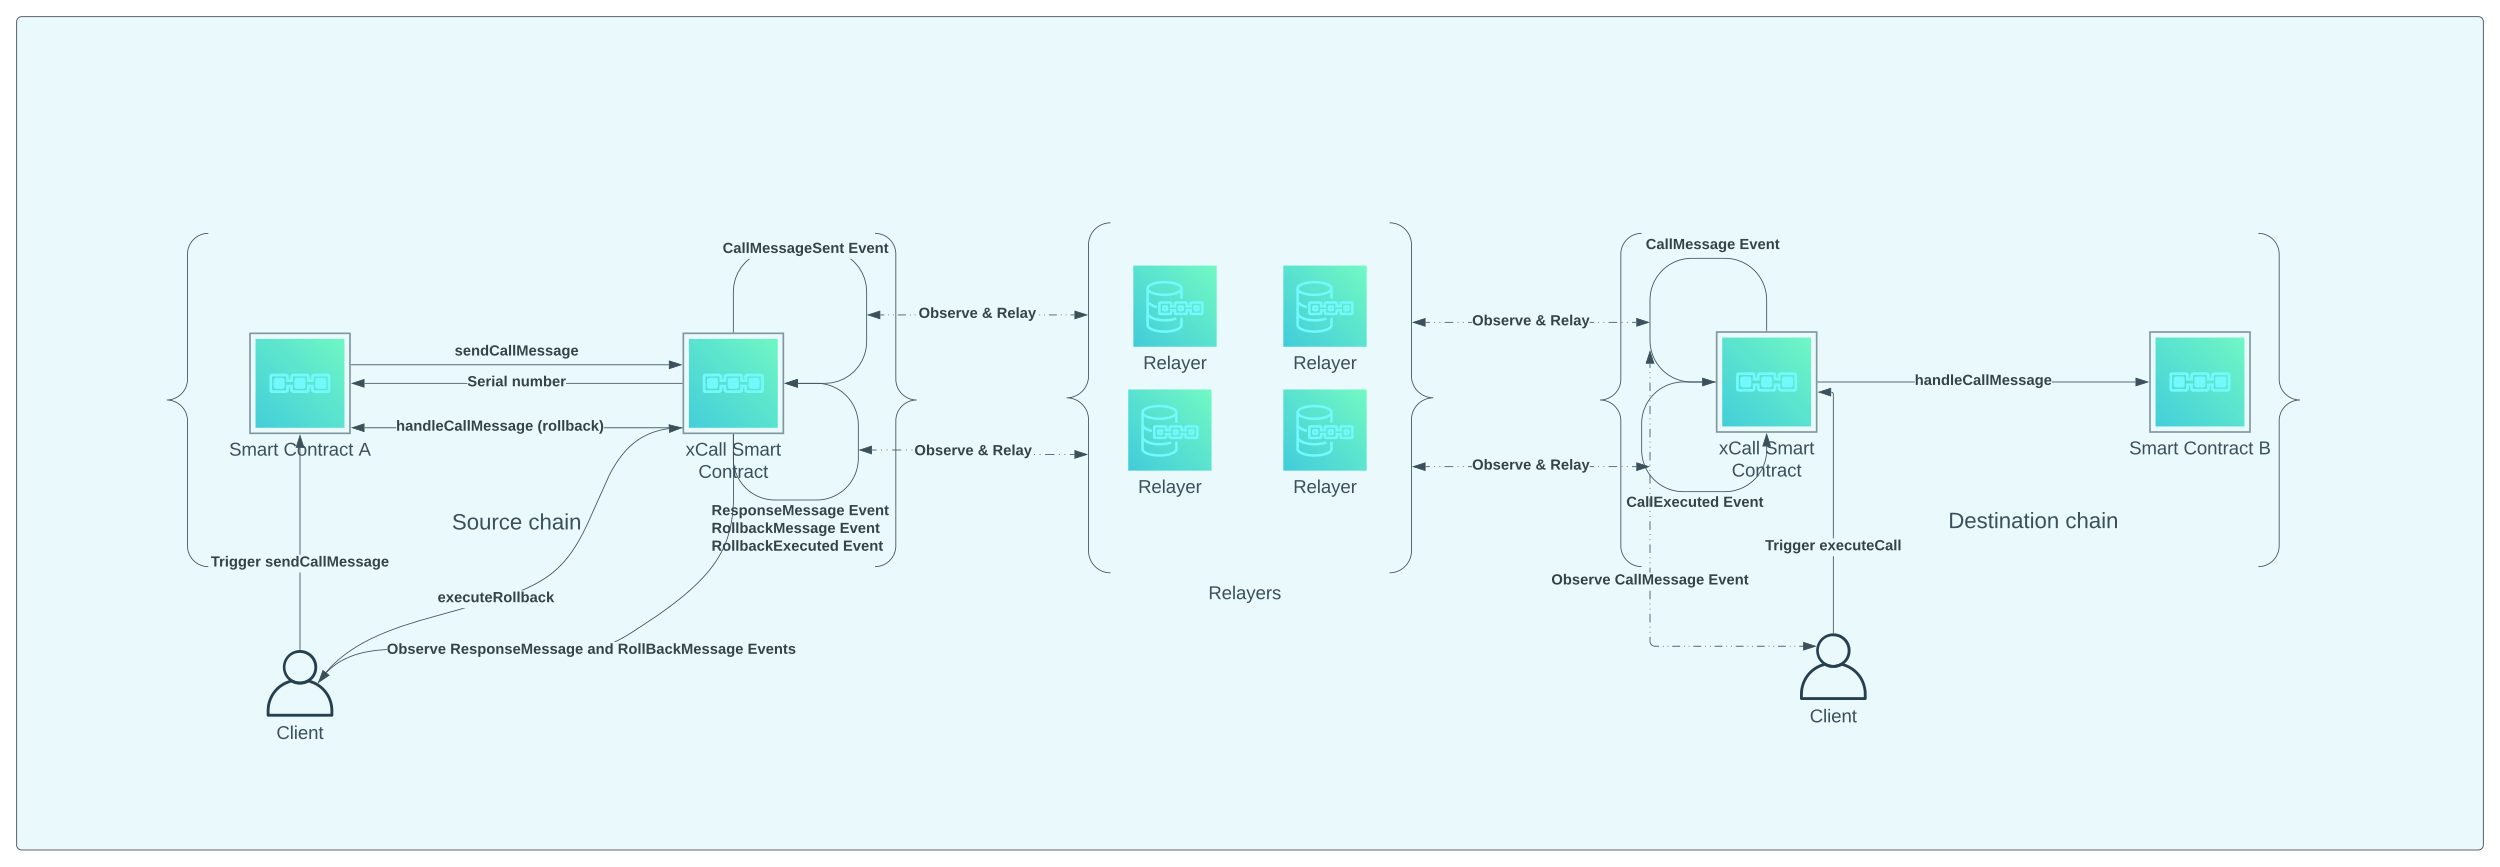 <svg xmlns="http://www.w3.org/2000/svg" xmlns:xlink="http://www.w3.org/1999/xlink" xmlns:lucid="lucid" width="3000" height="1040"><g transform="translate(400 -160)" lucid:page-tab-id="0_0"><path d="M-500 0h3500v1500H-500z" fill="#fff"/><path d="M-150 440c-13.8 0-25 11.2-25 25v150c0 13.8-11.2 25-25 25 13.8 0 25 11.2 25 25v150c0 13.8 11.2 25 25 25m800 0c13.8 0 25-11.2 25-25V665c0-13.8 11.2-25 25-25-13.8 0-25-11.2-25-25V465c0-13.8-11.2-25-25-25M1570 440c-13.8 0-25 11.2-25 25v150c0 13.8-11.2 25-25 25 13.8 0 25 11.2 25 25v150c0 13.8 11.2 25 25 25m740 0c13.8 0 25-11.2 25-25V665c0-13.8 11.2-25 25-25-13.8 0-25-11.2-25-25V465c0-13.8-11.2-25-25-25" stroke="#3a414a" fill="none"/><path d="M100 760h240v60H100z" fill="none"/><use xlink:href="#a" transform="matrix(1,0,0,1,100,760) translate(42.296 35.333)"/><use xlink:href="#b" transform="matrix(1,0,0,1,100,760) translate(134.074 35.333)"/><path d="M973.75 844.56h240v60h-240z" fill="none"/><use xlink:href="#c" transform="matrix(1,0,0,1,973.754,844.562) translate(76.265 34.444)"/><path d="M-93.33 566.67H13.35v106.68H-93.33V566.67z" stroke="#000" stroke-opacity="0" fill="url(#d)"/><path d="M-100 560H20v120h-120V560z" stroke="#879196" stroke-width="2" fill="#007bc0" fill-opacity="0"/><path d="M-6.7 628.3h-16.13c-.15 0-.37-.08-.6-.17v-6.48h-8.27v6.66h-16.13c-.15 0-.37-.08-.6-.17v-6.48h-8.27v6.48c-.22.1-.44.18-.6.18H-73.4v-16.6H-57c.08 0 .15.04.3.1v6.55h8.28v-6.55c.15-.06.22-.1.3-.1h16.42v6.65h8.28v-6.55c.15-.06.22-.1.3-.1H-6.7v16.6zm.22-19.94h-16.64c-1.47 0-3.6 1.2-3.6 3.14v3.52h-1.68v-3.52c0-1.72-1.4-3.14-3.08-3.14h-16.64c-1.47 0-3.6 1.2-3.6 3.14v3.52h-1.68v-3.52c0-1.95-2.13-3.14-3.6-3.14h-16.64c-1.7 0-3.08 1.42-3.08 3.14v17.04c0 1.73 1.4 3.1 3.08 3.1h16.35c1.4 0 3.9-1.07 3.9-3.1v-3.56h1.68v3.56c0 2.03 2.5 3.1 3.9 3.1h16.4c1.63 0 3.02-1.37 3.02-3.1v-3.56h1.68v3.56c0 2.03 2.5 3.1 3.9 3.1H-6.5c1.7 0 3.08-1.37 3.08-3.1V611.5c0-1.72-1.4-3.14-3.08-3.14zm-11.95 14.97h6.67v-6.66h-6.67v6.66zm-.37 3.33h7.48c1.6 0 2.93-1.33 2.93-2.96v-7.4c0-1.63-1.3-2.96-2.92-2.96h-7.48c-1.6 0-2.93 1.33-2.93 2.96v7.4c0 1.63 1.32 2.96 2.93 2.96zm-24.56-3.33h6.6v-6.66h-6.6v6.66zm7.04-10h-7.48c-1.6 0-2.93 1.34-2.93 2.97v7.4c0 1.63 1.32 2.96 2.93 2.96h7.48c1.6 0 2.93-1.33 2.93-2.96v-7.4c0-1.63-1.3-2.96-2.92-2.96zm-32.04 10h6.67v-6.66h-6.66v6.66zm7.04-10h-7.48c-1.6 0-2.93 1.34-2.93 2.97v7.4c0 1.63 1.32 2.96 2.93 2.96h7.48c1.6 0 2.93-1.33 2.93-2.96v-7.4c0-1.63-1.3-2.96-2.92-2.96z" stroke="#000" stroke-opacity="0" fill="#78ffff"/><use xlink:href="#e" transform="matrix(1,0,0,1,-130,689) translate(4.938 17.778)"/><use xlink:href="#f" transform="matrix(1,0,0,1,-130,689) translate(70.247 17.778)"/><use xlink:href="#g" transform="matrix(1,0,0,1,-130,689) translate(160.247 17.778)"/><path d="M2186.67 565.07h106.68v106.67h-106.68V565.08z" stroke="#000" stroke-opacity="0" fill="url(#h)"/><path d="M2180 558.4h120v120h-120v-120z" stroke="#879196" stroke-width="2" fill="#007bc0" fill-opacity="0"/><path d="M2273.3 626.7h-16.13c-.15 0-.37-.1-.6-.18v-6.47h-8.27v6.65h-16.13c-.15 0-.37-.1-.6-.18v-6.47h-8.27v6.47c-.22.1-.44.18-.6.18h-16.12v-16.62H2223c.08 0 .15.05.3.12v6.54h8.28v-6.54c.15-.07.22-.12.3-.12h16.42v6.66h8.28v-6.54c.15-.07.22-.12.3-.12h16.42v16.62zm.22-19.95h-16.64c-1.47 0-3.6 1.2-3.6 3.15v3.5h-1.68v-3.5c0-1.73-1.4-3.15-3.08-3.15h-16.64c-1.47 0-3.6 1.2-3.6 3.15v3.5h-1.68v-3.5c0-1.96-2.13-3.15-3.6-3.15h-16.64c-1.7 0-3.08 1.42-3.08 3.15v17.04c0 1.72 1.4 3.1 3.08 3.1h16.35c1.4 0 3.9-1.08 3.9-3.1v-3.57h1.68v3.57c0 2.02 2.5 3.1 3.9 3.1h16.4c1.63 0 3.02-1.38 3.02-3.1v-3.57h1.68v3.57c0 2.02 2.5 3.1 3.9 3.1h16.34c1.7 0 3.08-1.38 3.08-3.1V609.9c0-1.73-1.4-3.15-3.08-3.15zm-11.95 14.97h6.67v-6.66h-6.67v6.66zm-.37 3.33h7.48c1.6 0 2.93-1.33 2.93-2.96v-7.4c0-1.64-1.3-2.97-2.92-2.97h-7.48c-1.6 0-2.93 1.33-2.93 2.96v7.4c0 1.62 1.32 2.95 2.93 2.95zm-24.56-3.33h6.6v-6.66h-6.6v6.66zm7.04-10h-7.48c-1.6 0-2.93 1.34-2.93 2.97v7.4c0 1.62 1.32 2.95 2.93 2.95h7.48c1.6 0 2.93-1.33 2.93-2.96v-7.4c0-1.64-1.3-2.97-2.92-2.97zm-32.04 10h6.67v-6.66h-6.66v6.66zm7.04-10h-7.48c-1.6 0-2.93 1.34-2.93 2.97v7.4c0 1.62 1.32 2.95 2.93 2.95h7.48c1.6 0 2.93-1.33 2.93-2.96v-7.4c0-1.64-1.3-2.97-2.92-2.97z" stroke="#000" stroke-opacity="0" fill="#78ffff"/><use xlink:href="#e" transform="matrix(1,0,0,1,2150,687.393) translate(4.938 17.778)"/><use xlink:href="#f" transform="matrix(1,0,0,1,2150,687.393) translate(70.247 17.778)"/><use xlink:href="#i" transform="matrix(1,0,0,1,2150,687.393) translate(160.247 17.778)"/><path d="M426.67 566.67h106.68v106.68H426.67V566.67z" stroke="#000" stroke-opacity="0" fill="url(#j)"/><path d="M420 560h120v120H420V560z" stroke="#879196" stroke-width="2" fill="#007bc0" fill-opacity="0"/><path d="M513.3 628.3h-16.13c-.15 0-.37-.08-.6-.17v-6.48h-8.27v6.66h-16.13c-.15 0-.37-.08-.6-.17v-6.48h-8.27v6.48c-.22.1-.44.18-.6.18H446.6v-16.6H463c.08 0 .15.04.3.1v6.55h8.28v-6.55c.15-.06.22-.1.3-.1h16.42v6.65h8.28v-6.55c.15-.06.22-.1.3-.1h16.42v16.6zm.22-19.94h-16.64c-1.47 0-3.6 1.2-3.6 3.14v3.52h-1.68v-3.52c0-1.72-1.4-3.14-3.08-3.14h-16.64c-1.47 0-3.6 1.2-3.6 3.14v3.52h-1.68v-3.52c0-1.95-2.13-3.14-3.6-3.14h-16.64c-1.7 0-3.08 1.42-3.08 3.14v17.04c0 1.73 1.4 3.1 3.08 3.1h16.35c1.4 0 3.9-1.07 3.9-3.1v-3.56h1.68v3.56c0 2.03 2.5 3.1 3.9 3.1h16.4c1.63 0 3.02-1.37 3.02-3.1v-3.56h1.68v3.56c0 2.03 2.5 3.1 3.9 3.1h16.34c1.7 0 3.08-1.37 3.08-3.1V611.5c0-1.72-1.4-3.14-3.08-3.14zm-11.95 14.97h6.67v-6.66h-6.67v6.66zm-.37 3.33h7.48c1.6 0 2.93-1.33 2.93-2.96v-7.4c0-1.63-1.3-2.96-2.92-2.96h-7.48c-1.6 0-2.93 1.33-2.93 2.96v7.4c0 1.63 1.32 2.96 2.93 2.96zm-24.56-3.33h6.6v-6.66h-6.6v6.66zm7.04-10h-7.48c-1.6 0-2.93 1.34-2.93 2.97v7.4c0 1.63 1.32 2.96 2.93 2.96h7.48c1.6 0 2.93-1.33 2.93-2.96v-7.4c0-1.63-1.3-2.96-2.92-2.96zm-32.04 10h6.67v-6.66h-6.66v6.66zm7.04-10h-7.48c-1.6 0-2.93 1.34-2.93 2.97v7.4c0 1.63 1.32 2.96 2.93 2.96h7.48c1.6 0 2.93-1.33 2.93-2.96v-7.4c0-1.63-1.3-2.96-2.92-2.96z" stroke="#000" stroke-opacity="0" fill="#78ffff"/><use xlink:href="#k" transform="matrix(1,0,0,1,390,689) translate(32.747 17.778)"/><use xlink:href="#l" transform="matrix(1,0,0,1,390,689) translate(88.117 17.778)"/><use xlink:href="#m" transform="matrix(1,0,0,1,390,689) translate(48.086 44.444)"/><path d="M960 478.7h100v97.4H960v-97.4z" stroke="#000" stroke-opacity="0" fill="url(#n)"/><path d="M1016.26 550.13v-8.8h3.1v8.8c0 6.06-11.3 9.3-21.88 9.3-10.6 0-21.88-3.24-21.88-9.3v-43.95c0-6 11.28-9.17 21.88-9.17s21.88 3.2 21.88 9.18v12.24h-3.1v-7.37c-4.06 2.8-11.56 4.3-18.78 4.3-7.16 0-14.66-1.5-18.78-4.3v10.37c1.17 1.93 4.67 4.5 9.97 5.43l-.62 3c-3.64-.7-6.95-2.13-9.35-3.94v10.7c1.85 3.04 9.2 6.23 18.43 6.23 9.02 0 13.76-2 13.83-2.06l1.3 2.8c-.2.07-5.36 2.32-15.13 2.32-7.36 0-14.38-1.95-18.43-4.94v9.17c0 2.63 7.15 6.25 18.78 6.25s18.78-3.63 18.78-6.25zm25.6-28.65c1.37 0 2.54 1.12 2.54 2.5v11.8c0 1.37-1.17 2.5-2.55 2.5h-12.04c-1.36 0-2.53-1.13-2.53-2.5v-2.07h-1.65v2.07c0 1.38-1.1 2.5-2.55 2.5h-12.1c-1.38 0-2.55-1.12-2.55-2.5v-2.06h-1.52v2.07c0 1.38-1.17 2.5-2.6 2.5h-12.05c-1.45 0-2.55-1.12-2.55-2.5v-11.8c0-1.37 1.1-2.5 2.55-2.5h12.04c1.43 0 2.6 1.13 2.6 2.5v2.07h1.52v-2.06c0-1.38 1.17-2.5 2.54-2.5h12.1c1.46 0 2.56 1.12 2.56 2.5v2.06h1.58v-2.06c0-1.38 1.17-2.5 2.55-2.5zm-.56 13.73v-10.66h-11v4.56h-7.78v-4.56h-10.94v4.56h-7.84v-4.56H992.8v10.67h10.94v-4.55h7.84v4.56h10.94v-4.55h7.9v4.56zm-43.82-35.14c-11.63 0-18.78 3.56-18.78 6.12s7.15 6.12 18.78 6.12 18.78-3.56 18.78-6.12-7.15-6.12-18.78-6.12zm20.9 25.98c1.4 0 2.56 1.12 2.56 2.5v2.68c0 1.37-1.17 2.5-2.55 2.5h-2.7c-1.43 0-2.6-1.13-2.6-2.5v-2.7c0-1.36 1.17-2.48 2.6-2.48zm16.04 7.67c-1.37 0-2.54-1.1-2.54-2.48v-2.7c0-1.36 1.17-2.48 2.54-2.48h2.76c1.37 0 2.54 1.12 2.54 2.5v2.68c0 1.37-1.17 2.5-2.54 2.5zm-34.8-7.66c1.44 0 2.54 1.12 2.54 2.5v2.68c0 1.37-1.1 2.5-2.55 2.5h-2.67c-1.45 0-2.55-1.13-2.55-2.5v-2.7c0-1.36 1.1-2.48 2.55-2.48zm-2.14 4.62h1.58v-1.56h-1.58zm18.78 0h1.58v-1.56h-1.58zm18.78 0h1.52v-1.56h-1.52z" stroke="#000" stroke-opacity="0" fill="#78ffff"/><use xlink:href="#o" transform="matrix(1,0,0,1,930,585.089) translate(41.821 17.778)"/><path d="M402.62 598.24H21.5v-1h381.12z" stroke="#3a414a" stroke-width=".05" fill="#3a414a"/><path d="M21.5 598.24H21v-1h.5z" fill="#3a414a"/><path d="M21.54 598.26h-.56v-1.05h.56zm-.52-1v.95h.47v-.94z" stroke="#3a414a" stroke-width=".05" fill="#3a414a"/><path d="M417.38 597.74l-14.26 4.63v-9.27z" fill="#3a414a"/><path d="M419 597.74l-16.38 5.32V592.4zm-15.38 3.94l12.14-3.94-12.14-3.95z" stroke="#3a414a" stroke-width=".05" fill="#3a414a"/><use xlink:href="#p" transform="matrix(1,0,0,1,145.556,572.404) translate(0 14.222)"/><path d="M160.8 620.5H37.4v-1h123.44zm257.7 0H279.2v-1h139.3z" stroke="#3a414a" stroke-width=".05" fill="#3a414a"/><path d="M419 620.5h-.5v-1h.5z" fill="#3a414a"/><path d="M419.02 620.52h-.56v-1.04h.56zm-.5-1v.96h.46v-.96z" stroke="#3a414a" stroke-width=".05" fill="#3a414a"/><path d="M36.88 624.63L22.62 620l14.26-4.63z" fill="#3a414a"/><path d="M37.38 625.32L21 620l16.38-5.32zM24.24 620l12.14 3.95v-7.9z" stroke="#3a414a" stroke-width=".05" fill="#3a414a"/><use xlink:href="#q" transform="matrix(1,0,0,1,160.815,609.333) translate(0 14.222)"/><use xlink:href="#r" transform="matrix(1,0,0,1,160.815,609.333) translate(53.333 14.222)"/><path d="M1666.67 565.07h106.68v106.67h-106.68V565.08z" stroke="#000" stroke-opacity="0" fill="url(#s)"/><path d="M1660 558.4h120v120h-120v-120z" stroke="#879196" stroke-width="2" fill="#007bc0" fill-opacity="0"/><path d="M1753.3 626.7h-16.13c-.15 0-.37-.1-.6-.18v-6.47h-8.27v6.65h-16.13c-.15 0-.37-.1-.6-.18v-6.47h-8.27v6.47c-.22.1-.44.18-.6.18h-16.12v-16.62H1703c.08 0 .15.05.3.12v6.54h8.28v-6.54c.15-.07.22-.12.3-.12h16.42v6.66h8.28v-6.54c.15-.07.22-.12.3-.12h16.42v16.62zm.22-19.95h-16.64c-1.47 0-3.6 1.2-3.6 3.15v3.5h-1.68v-3.5c0-1.73-1.4-3.15-3.08-3.15h-16.64c-1.47 0-3.6 1.2-3.6 3.15v3.5h-1.68v-3.5c0-1.96-2.13-3.15-3.6-3.15h-16.64c-1.7 0-3.08 1.42-3.08 3.15v17.04c0 1.72 1.4 3.1 3.08 3.1h16.35c1.4 0 3.9-1.08 3.9-3.1v-3.57h1.68v3.57c0 2.02 2.5 3.1 3.9 3.1h16.4c1.63 0 3.02-1.38 3.02-3.1v-3.57h1.68v3.57c0 2.02 2.5 3.1 3.9 3.1h16.34c1.7 0 3.08-1.38 3.08-3.1V609.9c0-1.73-1.4-3.15-3.08-3.15zm-11.95 14.97h6.67v-6.66h-6.67v6.66zm-.37 3.33h7.48c1.6 0 2.93-1.33 2.93-2.96v-7.4c0-1.64-1.3-2.97-2.92-2.97h-7.48c-1.6 0-2.93 1.33-2.93 2.96v7.4c0 1.62 1.32 2.95 2.93 2.95zm-24.56-3.33h6.6v-6.66h-6.6v6.66zm7.04-10h-7.48c-1.6 0-2.93 1.34-2.93 2.97v7.4c0 1.62 1.32 2.95 2.93 2.95h7.48c1.6 0 2.93-1.33 2.93-2.96v-7.4c0-1.64-1.3-2.97-2.92-2.97zm-32.04 10h6.67v-6.66h-6.66v6.66zm7.04-10h-7.48c-1.6 0-2.93 1.34-2.93 2.97v7.4c0 1.62 1.32 2.95 2.93 2.95h7.48c1.6 0 2.93-1.33 2.93-2.96v-7.4c0-1.64-1.3-2.97-2.92-2.97z" stroke="#000" stroke-opacity="0" fill="#78ffff"/><use xlink:href="#k" transform="matrix(1,0,0,1,1630,687.393) translate(32.747 17.778)"/><use xlink:href="#l" transform="matrix(1,0,0,1,1630,687.393) translate(88.117 17.778)"/><use xlink:href="#m" transform="matrix(1,0,0,1,1630,687.393) translate(48.086 44.444)"/><path d="M1897.68 618.9H1781.5v-1h116.18zm264.94 0h-100.3v-1h100.3z" stroke="#3a414a" stroke-width=".05" fill="#3a414a"/><path d="M1781.5 618.9h-.5v-1h.5z" fill="#3a414a"/><path d="M1781.54 618.92h-.57v-1.05h.57zm-.5-1v.95h.45v-.95z" stroke="#3a414a" stroke-width=".05" fill="#3a414a"/><path d="M2177.38 618.4l-14.26 4.63v-9.27z" fill="#3a414a"/><path d="M2179 618.4l-16.38 5.32v-10.65zm-15.38 3.94l12.14-3.95-12.14-3.95z" stroke="#3a414a" stroke-width=".05" fill="#3a414a"/><use xlink:href="#t" transform="matrix(1,0,0,1,1897.679,607.726) translate(0 14.222)"/><path d="M-1.68 1020h-76.64c-.88 0-1.68-.76-1.68-1.7v-5.12c0-18.18 11.92-33.43 29.52-37.7.48-.1.88-.05 1.28.17 5.92 3.2 12.48 3.2 18.4 0 .4-.22.8-.26 1.2-.17C-11.92 979.75 0 995 0 1013.18v5.13c0 .94-.8 1.7-1.68 1.7zm-74.88-3.43h73.12v-3.4C-3.36 996.83-14 983.1-29.76 979c-3.36 1.64-6.48 2.4-10.24 2.4s-6.88-.7-10.24-2.4c-15.76 4.1-26.4 17.82-26.32 34.18z" stroke="#fff" stroke-opacity="0" fill="#232f3e"/><path d="M-40 981.3c-3.67 0-6.8-.78-10.03-2.56-9.95-5.58-13.5-18.2-7.93-28.17 5.58-9.95 18.17-13.5 28.1-7.93 6.72 3.76 10.56 10.33 10.56 18.05 0 7.76-3.93 14.36-10.74 18.04-3.22 1.73-6.32 2.56-9.95 2.56zm0-37.83c-6.6-.17-12.26 3.18-15.44 8.96-4.5 8.4-1.4 18.8 6.94 23.34 5.4 2.93 11.36 2.93 16.77 0 5.7-3.1 9-8.68 8.96-15.2-.04-9.5-7.77-17.14-17.22-17.1z" stroke="#fff" stroke-opacity="0" fill="#232f3e"/><use xlink:href="#u" transform="matrix(1,0,0,1,-110,1029) translate(41.698 17.778)"/><path d="M-39.5 939.53h-1v-92.58h1zm0-113.9h-1V697.37h1z" stroke="#3a414a" stroke-width=".05" fill="#3a414a"/><path d="M-39.5 940.03l-.26-.02-.74.07v-.56h1z" fill="#3a414a"/><path d="M-39.48 940.06l-.28-.03-.77.06v-.6h1.05zm-1-.52v.5l.73-.06.23.02v-.46z" stroke="#3a414a" stroke-width=".05" fill="#3a414a"/><path d="M-35.37 696.9h-9.27L-40 682.6z" fill="#3a414a"/><path d="M-34.68 697.4h-10.64L-40 681zm-9.27-1h7.9L-40 684.23z" stroke="#3a414a" stroke-width=".05" fill="#3a414a"/><use xlink:href="#v" transform="matrix(1,0,0,1,-146.963,825.618) translate(0 14.222)"/><use xlink:href="#w" transform="matrix(1,0,0,1,-146.963,825.618) translate(65.037 14.222)"/><path d="M1838.32 1000h-76.64c-.88 0-1.68-.76-1.68-1.7v-5.12c0-18.18 11.92-33.43 29.52-37.7.48-.1.88-.05 1.28.17 5.92 3.2 12.48 3.2 18.4 0 .4-.22.8-.26 1.2-.17 17.68 4.27 29.6 19.52 29.6 37.7v5.13c0 .94-.8 1.7-1.68 1.7zm-74.88-3.43h73.12v-3.4c.08-16.35-10.56-30.07-26.32-34.17-3.36 1.64-6.48 2.4-10.24 2.4s-6.88-.7-10.24-2.4c-15.76 4.1-26.4 17.82-26.32 34.18z" stroke="#fff" stroke-opacity="0" fill="#232f3e"/><path d="M1800 961.3c-3.67 0-6.8-.78-10.03-2.56-9.95-5.58-13.5-18.2-7.93-28.17 5.58-9.95 18.17-13.5 28.1-7.93 6.72 3.76 10.56 10.33 10.56 18.05 0 7.76-3.92 14.36-10.74 18.04-3.22 1.73-6.32 2.56-9.95 2.56zm0-37.83c-6.6-.17-12.26 3.18-15.44 8.96-4.5 8.4-1.4 18.8 6.94 23.34 5.4 2.93 11.36 2.93 16.77 0 5.7-3.1 9-8.68 8.96-15.2-.04-9.5-7.77-17.14-17.22-17.1z" stroke="#fff" stroke-opacity="0" fill="#232f3e"/><use xlink:href="#u" transform="matrix(1,0,0,1,1730,1009) translate(41.698 17.778)"/><path d="M1800.5 919.53h-1V827.4h1zm-2.63-289.45l.48.1.45.2.42.25.37.32.3.37.26.42.2.45.1.47.04.47v172.93h-1v-172.9l-.03-.34-.08-.33-.13-.3-.17-.3-.22-.24-.25-.2-.3-.2-.3-.12-.32-.07-.36-.03.08-1z" stroke="#3a414a" stroke-width=".05" fill="#3a414a"/><path d="M1800.5 920.03l-.26-.02-.74.07v-.56h1z" fill="#3a414a"/><path d="M1800.53 920.06l-.3-.03-.76.06v-.6h1.06zm-1-.52v.5l.72-.06.22.02v-.46z" stroke="#3a414a" stroke-width=".05" fill="#3a414a"/><path d="M1796.88 635.17l-14.26-4.63 14.26-4.64z" fill="#3a414a"/><path d="M1797.38 635.86l-16.38-5.32 16.38-5.32zm-13.14-5.32l12.14 3.95v-7.9z" stroke="#3a414a" stroke-width=".05" fill="#3a414a"/><use xlink:href="#x" transform="matrix(1,0,0,1,1718.173,806.067) translate(0 14.222)"/><use xlink:href="#y" transform="matrix(1,0,0,1,1718.173,806.067) translate(65.037 14.222)"/><path d="M1920 758.4h240v60h-240z" fill="none"/><use xlink:href="#z" transform="matrix(1,0,0,1,1920,758.393) translate(17.926 35.333)"/><use xlink:href="#b" transform="matrix(1,0,0,1,1920,758.393) translate(158.444 35.333)"/><path d="M932.5 427.4c-14.5 0-26.25 11.75-26.25 26.24v157.5c0 14.5-11.75 26.25-26.25 26.25 14.5 0 26.25 11.75 26.25 26.24v157.5c0 14.5 11.75 26.25 26.25 26.25m335 0c14.5 0 26.25-11.76 26.25-26.26v-157.5c0-14.5 11.75-26.25 26.25-26.25-14.5 0-26.25-11.76-26.25-26.26v-157.5c0-14.5-11.75-26.25-26.25-26.25" stroke="#3a414a" fill="none"/><path d="M1140 478.7h100v97.4h-100v-97.4z" stroke="#000" stroke-opacity="0" fill="url(#A)"/><path d="M1196.26 550.13v-8.8h3.1v8.8c0 6.06-11.3 9.3-21.88 9.3-10.6 0-21.88-3.24-21.88-9.3v-43.95c0-6 11.28-9.17 21.88-9.17s21.88 3.2 21.88 9.18v12.24h-3.1v-7.37c-4.06 2.8-11.56 4.3-18.78 4.3-7.16 0-14.66-1.5-18.78-4.3v10.37c1.17 1.93 4.67 4.5 9.97 5.43l-.62 3c-3.64-.7-6.95-2.13-9.35-3.94v10.7c1.85 3.04 9.2 6.23 18.43 6.23 9.02 0 13.76-2 13.83-2.06l1.3 2.8c-.2.07-5.36 2.32-15.13 2.32-7.36 0-14.38-1.95-18.43-4.94v9.17c0 2.63 7.15 6.25 18.78 6.25s18.78-3.63 18.78-6.25zm25.6-28.65c1.37 0 2.54 1.12 2.54 2.5v11.8c0 1.37-1.17 2.5-2.55 2.5h-12.04c-1.36 0-2.53-1.13-2.53-2.5v-2.07h-1.65v2.07c0 1.38-1.1 2.5-2.55 2.5h-12.1c-1.38 0-2.55-1.12-2.55-2.5v-2.06h-1.52v2.07c0 1.38-1.17 2.5-2.6 2.5h-12.05c-1.44 0-2.55-1.12-2.55-2.5v-11.8c0-1.37 1.1-2.5 2.55-2.5h12.04c1.43 0 2.6 1.13 2.6 2.5v2.07h1.52v-2.06c0-1.38 1.17-2.5 2.54-2.5h12.1c1.46 0 2.56 1.12 2.56 2.5v2.06h1.58v-2.06c0-1.38 1.17-2.5 2.55-2.5zm-.56 13.73v-10.66h-11v4.56h-7.78v-4.56h-10.94v4.56h-7.84v-4.56h-10.94v10.67h10.94v-4.55h7.84v4.56h10.94v-4.55h7.9v4.56zm-43.82-35.14c-11.63 0-18.78 3.56-18.78 6.12s7.15 6.12 18.78 6.12 18.78-3.56 18.78-6.12-7.15-6.12-18.78-6.12zm20.9 25.98c1.4 0 2.56 1.12 2.56 2.5v2.68c0 1.37-1.17 2.5-2.55 2.5h-2.7c-1.43 0-2.6-1.13-2.6-2.5v-2.7c0-1.36 1.17-2.48 2.6-2.48zm16.04 7.67c-1.37 0-2.54-1.1-2.54-2.48v-2.7c0-1.36 1.17-2.48 2.54-2.48h2.76c1.37 0 2.54 1.12 2.54 2.5v2.68c0 1.37-1.17 2.5-2.54 2.5zm-34.8-7.66c1.44 0 2.54 1.12 2.54 2.5v2.68c0 1.37-1.1 2.5-2.55 2.5h-2.67c-1.45 0-2.55-1.13-2.55-2.5v-2.7c0-1.36 1.1-2.48 2.55-2.48zm-2.14 4.62h1.58v-1.56h-1.58zm18.78 0h1.58v-1.56h-1.58zm18.78 0h1.52v-1.56h-1.52z" stroke="#000" stroke-opacity="0" fill="#78ffff"/><use xlink:href="#o" transform="matrix(1,0,0,1,1110,585.089) translate(41.821 17.778)"/><path d="M953.88 627.4h100v97.38h-100v-97.4z" stroke="#000" stroke-opacity="0" fill="url(#B)"/><path d="M1010.14 698.83v-8.8h3.1v8.8c0 6.05-11.28 9.3-21.88 9.3s-21.88-3.25-21.88-9.3v-43.95c0-6 11.28-9.18 21.88-9.18s21.88 3.2 21.88 9.18v12.24h-3.1v-7.37c-4.06 2.8-11.56 4.3-18.78 4.3-7.16 0-14.65-1.5-18.78-4.3v10.36c1.17 1.95 4.67 4.5 9.97 5.44l-.62 3c-3.64-.7-6.94-2.12-9.35-3.93v10.68c1.85 3.06 9.22 6.25 18.43 6.25 9.03 0 13.77-2 13.84-2.06l1.3 2.8c-.2.07-5.36 2.3-15.13 2.3-7.35 0-14.36-1.92-18.42-4.92v9.18c0 2.62 7.15 6.24 18.78 6.24s18.78-3.62 18.78-6.24zm25.6-28.66c1.37 0 2.54 1.13 2.54 2.5v11.8c0 1.37-1.17 2.5-2.55 2.5h-12.03c-1.38 0-2.55-1.13-2.55-2.5v-2.06h-1.65v2.07c0 1.37-1.1 2.5-2.55 2.5h-12.1c-1.38 0-2.55-1.13-2.55-2.5v-2.06h-1.5v2.07c0 1.37-1.18 2.5-2.63 2.5h-12.04c-1.44 0-2.54-1.13-2.54-2.5v-11.8c0-1.37 1.1-2.5 2.53-2.5h12.04c1.45 0 2.62 1.13 2.62 2.5v2.06h1.5v-2.06c0-1.37 1.17-2.5 2.54-2.5h12.1c1.46 0 2.56 1.13 2.56 2.5v2.06h1.58v-2.06c0-1.37 1.17-2.5 2.55-2.5zm-.56 13.74v-10.67h-11v4.56h-7.78v-4.57h-10.94v4.56h-7.84v-4.57h-10.94v10.68h10.94v-4.55h7.84v4.56h10.94v-4.55h7.92v4.56zm-43.82-35.14c-11.63 0-18.78 3.56-18.78 6.12s7.15 6.12 18.78 6.12 18.78-3.56 18.78-6.12-7.15-6.12-18.78-6.12zm20.9 25.97c1.4 0 2.56 1.13 2.56 2.5v2.68c0 1.4-1.17 2.5-2.55 2.5h-2.68c-1.45 0-2.62-1.1-2.62-2.5v-2.67c0-1.37 1.17-2.5 2.6-2.5zm16.05 7.68c-1.37 0-2.54-1.1-2.54-2.5v-2.67c0-1.37 1.17-2.5 2.55-2.5h2.76c1.37 0 2.54 1.13 2.54 2.5v2.68c0 1.4-1.17 2.5-2.54 2.5zm-34.8-7.67c1.44 0 2.54 1.13 2.54 2.5v2.68c0 1.4-1.1 2.5-2.55 2.5h-2.7c-1.44 0-2.54-1.1-2.54-2.5v-2.67c0-1.37 1.1-2.5 2.55-2.5zm-2.14 4.62h1.58v-1.56h-1.58zm18.78 0h1.58v-1.56h-1.58zm18.78 0h1.52v-1.56h-1.52z" stroke="#000" stroke-opacity="0" fill="#78ffff"/><use xlink:href="#o" transform="matrix(1,0,0,1,923.881,733.785) translate(41.821 17.778)"/><path d="M1140 627.4h100v97.38h-100v-97.4z" stroke="#000" stroke-opacity="0" fill="url(#C)"/><path d="M1196.26 698.83v-8.8h3.1v8.8c0 6.05-11.3 9.3-21.88 9.3-10.6 0-21.88-3.25-21.88-9.3v-43.95c0-6 11.28-9.18 21.88-9.18s21.88 3.2 21.88 9.18v12.24h-3.1v-7.37c-4.06 2.8-11.56 4.3-18.78 4.3-7.16 0-14.66-1.5-18.78-4.3v10.36c1.17 1.95 4.67 4.5 9.97 5.44l-.62 3c-3.64-.7-6.95-2.12-9.35-3.93v10.68c1.85 3.06 9.2 6.25 18.43 6.25 9.02 0 13.76-2 13.83-2.06l1.3 2.8c-.2.07-5.36 2.3-15.13 2.3-7.36 0-14.38-1.92-18.43-4.92v9.18c0 2.62 7.15 6.24 18.78 6.24s18.78-3.62 18.78-6.24zm25.6-28.66c1.37 0 2.54 1.13 2.54 2.5v11.8c0 1.37-1.17 2.5-2.55 2.5h-12.04c-1.36 0-2.53-1.13-2.53-2.5v-2.06h-1.65v2.07c0 1.37-1.1 2.5-2.55 2.5h-12.1c-1.38 0-2.55-1.13-2.55-2.5v-2.06h-1.52v2.07c0 1.37-1.17 2.5-2.6 2.5h-12.05c-1.44 0-2.55-1.13-2.55-2.5v-11.8c0-1.37 1.1-2.5 2.55-2.5h12.04c1.43 0 2.6 1.13 2.6 2.5v2.06h1.52v-2.06c0-1.37 1.17-2.5 2.54-2.5h12.1c1.46 0 2.56 1.13 2.56 2.5v2.06h1.58v-2.06c0-1.37 1.17-2.5 2.55-2.5zm-.56 13.74v-10.67h-11v4.56h-7.78v-4.57h-10.94v4.56h-7.84v-4.57h-10.94v10.68h10.94v-4.55h7.84v4.56h10.94v-4.55h7.9v4.56zm-43.82-35.14c-11.63 0-18.78 3.56-18.78 6.12s7.15 6.12 18.78 6.12 18.78-3.56 18.78-6.12-7.15-6.12-18.78-6.12zm20.9 25.97c1.4 0 2.56 1.13 2.56 2.5v2.68c0 1.4-1.17 2.5-2.55 2.5h-2.7c-1.43 0-2.6-1.1-2.6-2.5v-2.67c0-1.37 1.17-2.5 2.6-2.5zm16.04 7.68c-1.37 0-2.54-1.1-2.54-2.5v-2.67c0-1.37 1.17-2.5 2.54-2.5h2.76c1.37 0 2.54 1.13 2.54 2.5v2.68c0 1.4-1.17 2.5-2.54 2.5zm-34.8-7.67c1.44 0 2.54 1.13 2.54 2.5v2.68c0 1.4-1.1 2.5-2.55 2.5h-2.67c-1.45 0-2.55-1.1-2.55-2.5v-2.67c0-1.37 1.1-2.5 2.55-2.5zm-2.14 4.62h1.58v-1.56h-1.58zm18.78 0h1.58v-1.56h-1.58zm18.78 0h1.52v-1.56h-1.52z" stroke="#000" stroke-opacity="0" fill="#78ffff"/><use xlink:href="#o" transform="matrix(1,0,0,1,1110,733.785) translate(41.821 17.778)"/><path d="M625.7 474.3l5.16 6.02 4.14 6.75 3.03 7.32 1.85 7.7.62 7.88v60.04l-.62 7.88-1.85 7.7-3.03 7.33-4.14 6.75-5.15 6.03-6.02 5.16-6.75 4.14-7.32 3.03-7.7 1.85-7.88.62h-32.64v-1h32.6l7.76-.6 7.56-1.82 7.17-2.98 6.62-4.06L625 605l5.04-5.9 4.06-6.63 2.98-7.17 1.8-7.56.62-7.76v-59.96l-.6-7.76-1.82-7.56-2.98-7.17-4.06-6.62L625 475l-5.07-4.33h1.54zM495 475l-5.05 5.9-4.05 6.63-2.98 7.17-1.8 7.56-.62 7.76v48.48h-1v-48.52l.62-7.88 1.85-7.7 3.03-7.33 4.14-6.75 5.15-6.03 4.23-3.63h1.54z" stroke="#3a414a" stroke-width=".05" fill="#3a414a"/><path d="M480.5 559h-1v-.5h1z" fill="#3a414a"/><path d="M480.52 559.02h-1.04v-.56h1.04zm-1-.5v.46h.96v-.47z" stroke="#3a414a" stroke-width=".05" fill="#3a414a"/><path d="M556.88 624.63L542.62 620l14.26-4.63z" fill="#3a414a"/><path d="M557.38 625.32L541 620l16.38-5.32zM544.24 620l12.14 3.95v-7.9z" stroke="#3a414a" stroke-width=".05" fill="#3a414a"/><use xlink:href="#D" transform="matrix(1,0,0,1,467.163,449.333) translate(0 14.222)"/><use xlink:href="#E" transform="matrix(1,0,0,1,467.163,449.333) translate(150.864 14.222)"/><path d="M889.37 538.42h-4.8v-1h4.8zm-9.6 0h-.95v-1h.96zm-5.74 0h-.96v-1h.96zm-5.76 0h-9.6v-1h9.6zm-14.38 0h-.97v-1h.96zm-5.76 0h-.96v-1h.96zm-149.57 0h-.96v-1h.97zm-5.75 0h-.96v-1h.96zm-5.75 0h-9.6v-1h9.6zm-14.4 0h-.95v-1h.96zm-5.74 0h-.96v-1h.96zm-5.75 0h-4.8v-1h4.8z" stroke="#3a414a" stroke-width=".05" fill="#3a414a"/><path d="M904.13 537.92l-14.26 4.63v-9.27z" fill="#3a414a"/><path d="M905.75 537.92l-16.38 5.32V532.6zm-15.38 3.95l12.14-3.95-12.13-3.95z" stroke="#3a414a" stroke-width=".05" fill="#3a414a"/><path d="M655.88 542.55l-14.26-4.63 14.26-4.64z" fill="#3a414a"/><path d="M656.38 543.24L640 537.92l16.38-5.32zm-13.14-5.32l12.14 3.95v-7.9z" stroke="#3a414a" stroke-width=".05" fill="#3a414a"/><use xlink:href="#F" transform="matrix(1,0,0,1,702.332,527.251) translate(0 14.222)"/><use xlink:href="#G" transform="matrix(1,0,0,1,702.332,527.251) translate(76 14.222)"/><use xlink:href="#H" transform="matrix(1,0,0,1,702.332,527.251) translate(93.728 14.222)"/><path d="M1720 556.9V520a50 50 0 0 0-50-50h-40a50 50 0 0 0-50 50v48.4a50 50 0 0 0 50 50h12.62" stroke="#3a414a" fill="none"/><path d="M1720.5 557.4h-1v-.52h1z" stroke="#3a414a" stroke-width=".05" fill="#3a414a"/><path d="M1657.38 618.4l-14.26 4.63v-9.27z" stroke="#3a414a" fill="#3a414a"/><use xlink:href="#I" transform="matrix(1,0,0,1,1574.877,444.667) translate(0 14.222)"/><use xlink:href="#E" transform="matrix(1,0,0,1,1574.877,444.667) translate(112.444 14.222)"/><path d="M1563.62 547.32h-5.2v-1h5.2zm-10.4 0h-1.06v-1h1.04zm-6.26 0h-1.04v-1h1.04zm-6.25 0h-10.4v-1h10.4zm-15.6 0h-1.04v-1h1.04zm-6.25 0h-1.04v-1h1.05zm-152.27 0h-4.93v-1h4.93zm-10.14 0h-1.04v-1h1.04zm-6.25 0h-1.05v-1h1.04zm-6.25 0h-10.4v-1h10.4zm-15.62 0h-1.04v-1h1.03zm-6.24 0h-1.05v-1h1.04zm-6.26 0h-5.2v-1h5.2zm196.76 0h-4.93v-1h4.93z" stroke="#3a414a" stroke-width=".05" fill="#3a414a"/><path d="M1578.38 546.82l-14.26 4.64v-9.27z" fill="#3a414a"/><path d="M1580 546.82l-16.38 5.33V541.5zm-15.38 3.95l12.14-3.95-12.14-3.94z" stroke="#3a414a" stroke-width=".05" fill="#3a414a"/><path d="M1310.13 551.46l-14.26-4.64 14.26-4.63z" fill="#3a414a"/><path d="M1310.63 552.15l-16.38-5.33 16.38-5.32zm-13.14-5.33l12.13 3.95v-7.9z" stroke="#3a414a" stroke-width=".05" fill="#3a414a"/><use xlink:href="#F" transform="matrix(1,0,0,1,1366.582,536.157) translate(0 14.222)"/><use xlink:href="#G" transform="matrix(1,0,0,1,1366.582,536.157) translate(76 14.222)"/><use xlink:href="#H" transform="matrix(1,0,0,1,1366.582,536.157) translate(93.728 14.222)"/><path d="M1580.5 929.46l.07.88.2.84.33.8.45.73.56.67.67.56.73.45.8.33.84.2.88.08h4.68v1h-4.72l-1-.08-1-.24-.93-.4-.87-.52-.78-.66-.66-.78-.53-.87-.38-.94-.24-1-.08-1v-5.16h1zm15.85 6.52h-.94v-1h.95zm5.64 0h-.95v-1h.94zm14.1 0h-9.4v-1h9.4zm5.64 0h-.94v-1h.94zm5.64 0h-.94v-1h.94zm14.1 0h-9.4v-1h9.4zm5.66 0h-.95v-1h.94zm5.64 0h-.94v-1h.94zm14.1 0h-9.4v-1h9.4zm5.65 0h-.94v-1h.93zm5.64 0h-.94v-1h.94zm14.1 0h-9.4v-1h9.4zm5.65 0h-.94v-1h.94zm5.65 0h-.94v-1h.94zm14.1 0h-9.4v-1h9.4zm5.65 0h-.94v-1h.94zm5.64 0h-.94v-1h.94zm14.1 0h-9.4v-1h9.4zm5.65 0h-.93v-1h.94zm5.66 0h-.94v-1h.94zm9.4 0h-4.7v-1h4.7zM1580.5 919.2h-1v-1.03h1zm0-6.17h-1V912h1zm0-6.17h-1v-10.28h1zm0-15.42h-1v-1.03h1zm0-6.17h-1v-1.02h1zm0-6.16h-1v-10.27h1zm0-31.95h-1v-6.08h1zm0-11.22h-1v-1.03h1zm0-6.17h-1v-1.03h1zm0-6.17h-1v-10.3h1zm0-15.43h-1v-1.03h1zm0-6.17h-1v-1.03h1zm0-6.17h-1v-10.28h1zm0-15.42h-1v-1.02h1zm0-6.16h-1v-1.03h1zm0-6.17h-1V757.8h1zm0-15.42h-1v-1.03h1zm0-6.17h-1v-1.02h1zm0-6.16h-1v-10.3h1zm0-15.43h-1v-1.03h1zm0-6.17h-1v-1.03h1zm0-6.17h-1v-10.28h1zm0-15.42h-1v-1.03h1zm0-6.17h-1v-1.03h1zm0-6.17h-1v-10.28h1zm0-15.42h-1v-1.03h1zm0-6.17h-1v-1.02h1zm0-6.16h-1v-10.28h1zm0-15.42h-1v-1.03h1zm0-6.17h-1v-1.03h1zm0-6.17h-1V619h1zm0-15.42h-1v-1.03h1zm0-6.17h-1v-1.04h1zm0-6.18h-1v-5.14h1z" stroke="#3a414a" stroke-width=".05" fill="#3a414a"/><path d="M1584.63 595.88h-9.27l4.64-14.26z" fill="#3a414a"/><path d="M1585.32 596.38h-10.64L1580 580zm-9.27-1h7.9l-3.95-12.14z" stroke="#3a414a" stroke-width=".05" fill="#3a414a"/><path d="M1778.53 935.48l-14.27 4.64v-9.27z" fill="#3a414a"/><path d="M1780.15 935.48l-16.4 5.32v-10.64zm-15.4 3.95l12.16-3.95-12.14-3.95z" stroke="#3a414a" stroke-width=".05" fill="#3a414a"/><use xlink:href="#F" transform="matrix(1,0,0,1,1461.63,847.148) translate(0 14.222)"/><use xlink:href="#J" transform="matrix(1,0,0,1,1461.63,847.148) translate(76 14.222)"/><use xlink:href="#K" transform="matrix(1,0,0,1,1461.63,847.148) translate(188.444 14.222)"/><path d="M1720 695.78V700a50 50 0 0 1-50 50h-50a50 50 0 0 1-50-50v-31.6a50 50 0 0 1 50-50h38.5" stroke="#3a414a" fill="none"/><path d="M1720 681l4.63 14.28h-9.27z" stroke="#3a414a" fill="#3a414a"/><path d="M1659 618.9h-.5v-1h.5z" stroke="#3a414a" stroke-width=".05" fill="#3a414a"/><use xlink:href="#L" transform="matrix(1,0,0,1,1551.54,754) translate(0 14.222)"/><use xlink:href="#E" transform="matrix(1,0,0,1,1551.54,754) translate(116.346 14.222)"/><path d="M1563.62 720.5h-5.2v-1h5.2zm-10.4 0h-1.06v-1h1.04zm-6.26 0h-1.04v-1h1.04zm-6.25 0h-10.4v-1h10.4zm-15.6 0h-1.04v-1h1.04zm-6.25 0h-1.04v-1h1.05zm-152.27 0h-4.93v-1h4.93zm-10.14 0h-1.04v-1h1.04zm-6.25 0h-1.05v-1h1.04zm-6.25 0h-10.4v-1h10.4zm-15.62 0h-1.04v-1h1.03zm-6.24 0h-1.05v-1h1.04zm-6.26 0h-5.2v-1h5.2zm196.76 0h-4.93v-1h4.93z" stroke="#3a414a" stroke-width=".05" fill="#3a414a"/><path d="M1578.38 720l-14.26 4.63v-9.26z" fill="#3a414a"/><path d="M1580 720l-16.38 5.32v-10.64zm-15.38 3.95l12.14-3.95-12.14-3.95z" stroke="#3a414a" stroke-width=".05" fill="#3a414a"/><path d="M1310.13 724.63l-14.26-4.63 14.26-4.63z" fill="#3a414a"/><path d="M1310.63 725.32l-16.38-5.32 16.38-5.32zM1297.5 720l12.13 3.95v-7.9z" stroke="#3a414a" stroke-width=".05" fill="#3a414a"/><use xlink:href="#F" transform="matrix(1,0,0,1,1366.582,709.333) translate(0 14.222)"/><use xlink:href="#G" transform="matrix(1,0,0,1,1366.582,709.333) translate(76 14.222)"/><use xlink:href="#H" transform="matrix(1,0,0,1,1366.582,709.333) translate(93.728 14.222)"/><path d="M480 681.5V710a50 50 0 0 0 50 50h50a50 50 0 0 0 50-50v-40a50 50 0 0 0-50-50h-22.62" stroke="#3a414a" fill="none"/><path d="M480.5 681.5h-1v-.5h1z" stroke="#3a414a" stroke-width=".05" fill="#3a414a"/><path d="M542.62 620l14.26-4.63v9.26z" stroke="#3a414a" fill="#3a414a"/><use xlink:href="#M" transform="matrix(1,0,0,1,453.816,764) translate(0 14.222)"/><use xlink:href="#N" transform="matrix(1,0,0,1,453.816,764) translate(164.642 14.222)"/><use xlink:href="#O" transform="matrix(1,0,0,1,453.816,764) translate(0 35.556)"/><use xlink:href="#P" transform="matrix(1,0,0,1,453.816,764) translate(153.827 35.556)"/><use xlink:href="#Q" transform="matrix(1,0,0,1,453.816,764) translate(0 56.889)"/><use xlink:href="#R" transform="matrix(1,0,0,1,453.816,764) translate(157.728 56.889)"/><path d="M889.37 705.85h-5.5v-1h5.5zm-11 0h-1.1v-1h1.1zm-6.6 0h-1.1v-1h1.1zm-6.6 0h-11v-1h11zm-16.5 0h-1.1v-1h1.1zm-6.6 0h-1.1v-1h1.1zm-147.28-5.35h-1.1v-1h1.1zm-6.6 0h-1.1v-1h1.1zm-6.6 0h-11v-1h11zm-16.5 0H664v-1h1.1zm-6.6 0h-1.12v-1h1.1zm-6.62 0h-5.5v-1h5.5z" stroke="#3a414a" stroke-width=".05" fill="#3a414a"/><path d="M904.13 705.35l-14.26 4.63v-9.27z" fill="#3a414a"/><path d="M905.75 705.35l-16.38 5.32v-10.64zm-15.38 3.95l12.14-3.95-12.13-3.95z" stroke="#3a414a" stroke-width=".05" fill="#3a414a"/><path d="M645.88 704.63L631.62 700l14.26-4.63z" fill="#3a414a"/><path d="M646.38 705.32L630 700l16.38-5.32zM633.24 700l12.14 3.95v-7.9z" stroke="#3a414a" stroke-width=".05" fill="#3a414a"/><g><use xlink:href="#F" transform="matrix(1,0,0,1,697.332,692.008) translate(0 14.222)"/><use xlink:href="#G" transform="matrix(1,0,0,1,697.332,692.008) translate(76 14.222)"/><use xlink:href="#H" transform="matrix(1,0,0,1,697.332,692.008) translate(93.728 14.222)"/></g><path d="M103.68 905.17l-21.4 6.77-15 5.47-11.87 4.9-9.84 4.57-8.45 4.34-7.38 4.22-6.55 4.1-5.88 4.03-5.34 4-4.86 3.97-4.47 3.97-4.12 3.98-3.82 4.03-3.55 4.08-3.32 4.14-3.1 4.22-2.64 3.92-.83-.56 2.65-3.93 3.13-4.26 3.36-4.16 3.6-4.1 3.84-4.06 4.15-4.02 4.5-4 4.9-4 5.36-4.02 5.92-4.06 6.6-4.12 7.4-4.23 8.5-4.36 9.9-4.58 11.9-4.92 15.05-5.5 21.42-6.77 51.77-14.5h3.7zm299.06-230.34l-3.76.56-4.05.76-3.8.9-3.56 1-3.38 1.1-3.23 1.2-3.1 1.3-2.95 1.4-2.87 1.5-2.8 1.62-2.7 1.74-2.7 1.86-2.63 2-2.62 2.2-2.62 2.35-2.63 2.58-2.67 2.86-2.72 3.16-2.8 3.56-2.95 4.06-3.12 4.73-3.43 5.68-3.92 7.18L305 789.78l-5.57 11.28-4.52 8.25-4.02 6.7-3.77 5.7-3.6 4.97-3.5 4.44-3.47 4.03-3.43 3.67-3.45 3.38-3.47 3.13-3.52 2.93-.6.5-3.83 2.85-4.28 2.94-4.86 3.04-5.6 3.17-6.5 3.36-7.8 3.6-1.67.68h-2.62l3.9-1.6 7.75-3.6 6.48-3.33 5.54-3.15 4.83-3.02 4.25-2.92 3.8-2.84.6-.47 3.48-2.9 3.44-3.1 3.4-3.35 3.42-3.64 3.42-3.98 3.48-4.4 3.6-4.96 3.73-5.66 4.02-6.65 4.5-8.2 5.53-11.25 26.75-59.67 3.96-7.23 3.43-5.72 3.16-4.76 2.95-4.1 2.84-3.58 2.74-3.2 2.7-2.88 2.65-2.62 2.64-2.4 2.66-2.2 2.67-2.03 2.7-1.9 2.77-1.74 2.83-1.64 2.9-1.53 3-1.42 3.13-1.32 3.26-1.2 3.42-1.13 3.6-1 3.85-.92 4.1-.78 3.76-.56z" stroke="#3a414a" stroke-width=".05" fill="#3a414a"/><path d="M-17.93 979.85l-.28.42-.86-.54.3-.44z" fill="#3a414a"/><path d="M-17.9 979.84l-.3.46-.9-.56.33-.48zm-1.12-.12l.8.5.25-.36-.78-.53z" stroke="#3a414a" stroke-width=".05" fill="#3a414a"/><path d="M417.4 673.4l-13.95 5.53-.6-9.25z" fill="#3a414a"/><path d="M419 673.3l-16 6.35-.7-10.63zm-15.1 4.9l11.87-4.7-12.38-3.17z" stroke="#3a414a" stroke-width=".05" fill="#3a414a"/><g><use xlink:href="#S" transform="matrix(1,0,0,1,125.125,868.38) translate(0 14.222)"/></g><path d="M64.22 940l-1.85.07-8 .6-6.85.83-5.96.96-5.3 1.08-4.76 1.2-4.34 1.27-4 1.37-3.7 1.43-3.44 1.5-3.23 1.58-3.07 1.66-2.9 1.73-2.77 1.8-2.65 1.9-2.55 2-2.46 2.1-2.4 2.2-2.18 2.2-.7-.7 2.2-2.2 2.4-2.25 2.5-2.12 2.6-2.02 2.67-1.93 2.8-1.83 2.94-1.75 3.1-1.68 3.27-1.6 3.5-1.53 3.72-1.44 4.03-1.37 4.38-1.3 4.8-1.2 5.35-1.08 6-.98 6.88-.8 8.05-.63 1.92-.06zm416.62-180.24l-.68 11-.87 8.34-1.02 6.9-1.15 6-1.27 5.42-1.4 5-1.53 4.74-1.7 4.53-1.84 4.4-2.06 4.36-2.28 4.35-2.54 4.4-2.86 4.5-3.25 4.7-3.72 4.9-4.34 5.24-5.12 5.7-6.18 6.28-7.6 7.14-9.67 8.33-12.8 10.12L389 899.14l-27.64 18.3-6.13 3.86-6.37 3.8-6.55 3.54-3.56 1.74h-2.28l5.4-2.63 6.5-3.52 6.34-3.78 6.1-3.85 27.63-18.28 17.93-13 12.77-10.1 9.64-8.3 7.58-7.1 6.14-6.28 5.1-5.65 4.3-5.22 3.7-4.88 3.23-4.64 2.84-4.47 2.52-4.37 2.24-4.32 2.03-4.3 1.84-4.38 1.7-4.5 1.5-4.68 1.4-4.97 1.25-5.38 1.14-5.98 1-6.85.86-8.28.68-10.97-.34-78.22h1z" stroke="#3a414a" stroke-width=".05" fill="#3a414a"/><path d="M480.5 681.5l-1 .02V681h1z" fill="#3a414a"/><path d="M480.53 681.54h-1.05v-.56h1.04zm-1-.5v.45h.95V681z" stroke="#3a414a" stroke-width=".05" fill="#3a414a"/><path d="M-5.18 970.36l-12.46 8.37 5.16-14.1z" fill="#3a414a"/><path d="M-4.33 970.4l-14.3 9.6 5.92-16.18zm-12.3 7.05l10.6-7.12-6.2-4.87z" stroke="#3a414a" stroke-width=".05" fill="#3a414a"/><g><use xlink:href="#F" transform="matrix(1,0,0,1,64.218,930.382) translate(0 14.222)"/><use xlink:href="#T" transform="matrix(1,0,0,1,64.218,930.382) translate(76 14.222)"/><use xlink:href="#U" transform="matrix(1,0,0,1,64.218,930.382) translate(240.642 14.222)"/><use xlink:href="#V" transform="matrix(1,0,0,1,64.218,930.382) translate(277.086 14.222)"/><use xlink:href="#W" transform="matrix(1,0,0,1,64.218,930.382) translate(432.889 14.222)"/></g><path d="M75.31 673.8H37.4v-1H75.3zm343.2 0h-93.8v-1h93.8z" stroke="#3a414a" stroke-width=".05" fill="#3a414a"/><path d="M419 673.8h-.5v-1h.5z" fill="#3a414a"/><path d="M419.02 673.8h-.56v-1.04h.56zm-.5-1v.96h.46v-.95z" stroke="#3a414a" stroke-width=".05" fill="#3a414a"/><path d="M36.88 677.92l-14.26-4.63 14.26-4.65z" fill="#3a414a"/><path d="M37.38 678.6L21 673.3l16.38-5.33zm-13.14-5.3l12.14 3.94v-7.9z" stroke="#3a414a" stroke-width=".05" fill="#3a414a"/><g><use xlink:href="#X" transform="matrix(1,0,0,1,75.315,662.622) translate(0 14.222)"/><use xlink:href="#Y" transform="matrix(1,0,0,1,75.315,662.622) translate(169.58 14.222)"/></g><path d="M-380 186a6 6 0 0 1 6-6h2948a6 6 0 0 1 6 6v988a6 6 0 0 1-6 6H-374a6 6 0 0 1-6-6z" stroke="#3a414a" fill="#41ccdb" fill-opacity=".11"/><defs><path fill="#3a414a" d="M185-189c-5-48-123-54-124 2 14 75 158 14 163 119 3 78-121 87-175 55-17-10-28-26-33-46l33-7c5 56 141 63 141-1 0-78-155-14-162-118-5-82 145-84 179-34 5 7 8 16 11 25" id="Z"/><path fill="#3a414a" d="M100-194c62-1 85 37 85 99 1 63-27 99-86 99S16-35 15-95c0-66 28-99 85-99zM99-20c44 1 53-31 53-75 0-43-8-75-51-75s-53 32-53 75 10 74 51 75" id="aa"/><path fill="#3a414a" d="M84 4C-5 8 30-112 23-190h32v120c0 31 7 50 39 49 72-2 45-101 50-169h31l1 190h-30c-1-10 1-25-2-33-11 22-28 36-60 37" id="ab"/><path fill="#3a414a" d="M114-163C36-179 61-72 57 0H25l-1-190h30c1 12-1 29 2 39 6-27 23-49 58-41v29" id="ac"/><path fill="#3a414a" d="M96-169c-40 0-48 33-48 73s9 75 48 75c24 0 41-14 43-38l32 2c-6 37-31 61-74 61-59 0-76-41-82-99-10-93 101-131 147-64 4 7 5 14 7 22l-32 3c-4-21-16-35-41-35" id="ad"/><path fill="#3a414a" d="M100-194c63 0 86 42 84 106H49c0 40 14 67 53 68 26 1 43-12 49-29l28 8c-11 28-37 45-77 45C44 4 14-33 15-96c1-61 26-98 85-98zm52 81c6-60-76-77-97-28-3 7-6 17-6 28h103" id="ae"/><g id="a"><use transform="matrix(0.074,0,0,0.074,0,0)" xlink:href="#Z"/><use transform="matrix(0.074,0,0,0.074,17.778,0)" xlink:href="#aa"/><use transform="matrix(0.074,0,0,0.074,32.593,0)" xlink:href="#ab"/><use transform="matrix(0.074,0,0,0.074,47.407,0)" xlink:href="#ac"/><use transform="matrix(0.074,0,0,0.074,56.222,0)" xlink:href="#ad"/><use transform="matrix(0.074,0,0,0.074,69.556,0)" xlink:href="#ae"/></g><path fill="#3a414a" d="M106-169C34-169 62-67 57 0H25v-261h32l-1 103c12-21 28-36 61-36 89 0 53 116 60 194h-32v-121c2-32-8-49-39-48" id="af"/><path fill="#3a414a" d="M141-36C126-15 110 5 73 4 37 3 15-17 15-53c-1-64 63-63 125-63 3-35-9-54-41-54-24 1-41 7-42 31l-33-3c5-37 33-52 76-52 45 0 72 20 72 64v82c-1 20 7 32 28 27v20c-31 9-61-2-59-35zM48-53c0 20 12 33 32 33 41-3 63-29 60-74-43 2-92-5-92 41" id="ag"/><path fill="#3a414a" d="M24-231v-30h32v30H24zM24 0v-190h32V0H24" id="ah"/><path fill="#3a414a" d="M117-194c89-4 53 116 60 194h-32v-121c0-31-8-49-39-48C34-167 62-67 57 0H25l-1-190h30c1 10-1 24 2 32 11-22 29-35 61-36" id="ai"/><g id="b"><use transform="matrix(0.074,0,0,0.074,0,0)" xlink:href="#ad"/><use transform="matrix(0.074,0,0,0.074,13.333,0)" xlink:href="#af"/><use transform="matrix(0.074,0,0,0.074,28.148,0)" xlink:href="#ag"/><use transform="matrix(0.074,0,0,0.074,42.963,0)" xlink:href="#ah"/><use transform="matrix(0.074,0,0,0.074,48.815,0)" xlink:href="#ai"/></g><path fill="#3a414a" d="M233-177c-1 41-23 64-60 70L243 0h-38l-65-103H63V0H30v-248c88 3 205-21 203 71zM63-129c60-2 137 13 137-47 0-61-80-42-137-45v92" id="aj"/><path fill="#3a414a" d="M24 0v-261h32V0H24" id="ak"/><path fill="#3a414a" d="M179-190L93 31C79 59 56 82 12 73V49c39 6 53-20 64-50L1-190h34L92-34l54-156h33" id="al"/><path fill="#3a414a" d="M135-143c-3-34-86-38-87 0 15 53 115 12 119 90S17 21 10-45l28-5c4 36 97 45 98 0-10-56-113-15-118-90-4-57 82-63 122-42 12 7 21 19 24 35" id="am"/><g id="c"><use transform="matrix(0.062,0,0,0.062,0,0)" xlink:href="#aj"/><use transform="matrix(0.062,0,0,0.062,15.988,0)" xlink:href="#ae"/><use transform="matrix(0.062,0,0,0.062,28.333,0)" xlink:href="#ak"/><use transform="matrix(0.062,0,0,0.062,33.21,0)" xlink:href="#ag"/><use transform="matrix(0.062,0,0,0.062,45.556,0)" xlink:href="#al"/><use transform="matrix(0.062,0,0,0.062,56.667,0)" xlink:href="#ae"/><use transform="matrix(0.062,0,0,0.062,69.012,0)" xlink:href="#ac"/><use transform="matrix(0.062,0,0,0.062,76.358,0)" xlink:href="#am"/></g><linearGradient gradientUnits="userSpaceOnUse" id="d" x1="-100" y1="680" x2="20" y2="560"><stop offset="0%" stop-color="#41ccdb"/><stop offset="100%" stop-color="#78ffc0"/></linearGradient><path fill="#3a414a" d="M210-169c-67 3-38 105-44 169h-31v-121c0-29-5-50-35-48C34-165 62-65 56 0H25l-1-190h30c1 10-1 24 2 32 10-44 99-50 107 0 11-21 27-35 58-36 85-2 47 119 55 194h-31v-121c0-29-5-49-35-48" id="an"/><path fill="#3a414a" d="M59-47c-2 24 18 29 38 22v24C64 9 27 4 27-40v-127H5v-23h24l9-43h21v43h35v23H59v120" id="ao"/><g id="e"><use transform="matrix(0.062,0,0,0.062,0,0)" xlink:href="#Z"/><use transform="matrix(0.062,0,0,0.062,14.815,0)" xlink:href="#an"/><use transform="matrix(0.062,0,0,0.062,33.272,0)" xlink:href="#ag"/><use transform="matrix(0.062,0,0,0.062,45.617,0)" xlink:href="#ac"/><use transform="matrix(0.062,0,0,0.062,52.963,0)" xlink:href="#ao"/></g><path fill="#3a414a" d="M212-179c-10-28-35-45-73-45-59 0-87 40-87 99 0 60 29 101 89 101 43 0 62-24 78-52l27 14C228-24 195 4 139 4 59 4 22-46 18-125c-6-104 99-153 187-111 19 9 31 26 39 46" id="ap"/><g id="f"><use transform="matrix(0.062,0,0,0.062,0,0)" xlink:href="#ap"/><use transform="matrix(0.062,0,0,0.062,15.988,0)" xlink:href="#aa"/><use transform="matrix(0.062,0,0,0.062,28.333,0)" xlink:href="#ai"/><use transform="matrix(0.062,0,0,0.062,40.679,0)" xlink:href="#ao"/><use transform="matrix(0.062,0,0,0.062,46.852,0)" xlink:href="#ac"/><use transform="matrix(0.062,0,0,0.062,54.198,0)" xlink:href="#ag"/><use transform="matrix(0.062,0,0,0.062,66.543,0)" xlink:href="#ad"/><use transform="matrix(0.062,0,0,0.062,77.654,0)" xlink:href="#ao"/></g><path fill="#3a414a" d="M205 0l-28-72H64L36 0H1l101-248h38L239 0h-34zm-38-99l-47-123c-12 45-31 82-46 123h93" id="aq"/><use transform="matrix(0.062,0,0,0.062,0,0)" xlink:href="#aq" id="g"/><linearGradient gradientUnits="userSpaceOnUse" id="h" x1="2180" y1="678.39" x2="2300" y2="558.39"><stop offset="0%" stop-color="#41ccdb"/><stop offset="100%" stop-color="#78ffc0"/></linearGradient><path fill="#3a414a" d="M160-131c35 5 61 23 61 61C221 17 115-2 30 0v-248c76 3 177-17 177 60 0 33-19 50-47 57zm-97-11c50-1 110 9 110-42 0-47-63-36-110-37v79zm0 115c55-2 124 14 124-45 0-56-70-42-124-44v89" id="ar"/><use transform="matrix(0.062,0,0,0.062,0,0)" xlink:href="#ar" id="i"/><linearGradient gradientUnits="userSpaceOnUse" id="j" x1="420" y1="680" x2="540" y2="560"><stop offset="0%" stop-color="#41ccdb"/><stop offset="100%" stop-color="#78ffc0"/></linearGradient><path fill="#3a414a" d="M141 0L90-78 38 0H4l68-98-65-92h35l48 74 47-74h35l-64 92 68 98h-35" id="as"/><g id="k"><use transform="matrix(0.062,0,0,0.062,0,0)" xlink:href="#as"/><use transform="matrix(0.062,0,0,0.062,11.111,0)" xlink:href="#ap"/><use transform="matrix(0.062,0,0,0.062,27.099,0)" xlink:href="#ag"/><use transform="matrix(0.062,0,0,0.062,39.444,0)" xlink:href="#ak"/><use transform="matrix(0.062,0,0,0.062,44.321,0)" xlink:href="#ak"/></g><g id="l"><use transform="matrix(0.062,0,0,0.062,0,0)" xlink:href="#Z"/><use transform="matrix(0.062,0,0,0.062,14.815,0)" xlink:href="#an"/><use transform="matrix(0.062,0,0,0.062,33.272,0)" xlink:href="#ag"/><use transform="matrix(0.062,0,0,0.062,45.617,0)" xlink:href="#ac"/><use transform="matrix(0.062,0,0,0.062,52.963,0)" xlink:href="#ao"/></g><g id="m"><use transform="matrix(0.062,0,0,0.062,0,0)" xlink:href="#ap"/><use transform="matrix(0.062,0,0,0.062,15.988,0)" xlink:href="#aa"/><use transform="matrix(0.062,0,0,0.062,28.333,0)" xlink:href="#ai"/><use transform="matrix(0.062,0,0,0.062,40.679,0)" xlink:href="#ao"/><use transform="matrix(0.062,0,0,0.062,46.852,0)" xlink:href="#ac"/><use transform="matrix(0.062,0,0,0.062,54.198,0)" xlink:href="#ag"/><use transform="matrix(0.062,0,0,0.062,66.543,0)" xlink:href="#ad"/><use transform="matrix(0.062,0,0,0.062,77.654,0)" xlink:href="#ao"/></g><linearGradient gradientUnits="userSpaceOnUse" id="n" x1="960" y1="576.09" x2="1060" y2="478.7"><stop offset="0%" stop-color="#41ccdb"/><stop offset="100%" stop-color="#78ffc0"/></linearGradient><g id="o"><use transform="matrix(0.062,0,0,0.062,0,0)" xlink:href="#aj"/><use transform="matrix(0.062,0,0,0.062,15.988,0)" xlink:href="#ae"/><use transform="matrix(0.062,0,0,0.062,28.333,0)" xlink:href="#ak"/><use transform="matrix(0.062,0,0,0.062,33.21,0)" xlink:href="#ag"/><use transform="matrix(0.062,0,0,0.062,45.556,0)" xlink:href="#al"/><use transform="matrix(0.062,0,0,0.062,56.667,0)" xlink:href="#ae"/><use transform="matrix(0.062,0,0,0.062,69.012,0)" xlink:href="#ac"/></g><path fill="#333" d="M137-138c1-29-70-34-71-4 15 46 118 7 119 86 1 83-164 76-172 9l43-7c4 19 20 25 44 25 33 8 57-30 24-41C81-84 22-81 20-136c-2-80 154-74 161-7" id="at"/><path fill="#333" d="M185-48c-13 30-37 53-82 52C43 2 14-33 14-96s30-98 90-98c62 0 83 45 84 108H66c0 31 8 55 39 56 18 0 30-7 34-22zm-45-69c5-46-57-63-70-21-2 6-4 13-4 21h74" id="au"/><path fill="#333" d="M135-194c87-1 58 113 63 194h-50c-7-57 23-157-34-157-59 0-34 97-39 157H25l-1-190h47c2 12-1 28 3 38 12-26 28-41 61-42" id="av"/><path fill="#333" d="M88-194c31-1 46 15 58 34l-1-101h50l1 261h-48c-2-10 0-23-3-31C134-8 116 4 84 4 32 4 16-41 15-95c0-56 19-97 73-99zm17 164c33 0 40-30 41-66 1-37-9-64-41-64s-38 30-39 65c0 43 13 65 39 65" id="aw"/><path fill="#333" d="M67-125c0 53 21 87 73 88 37 1 54-22 65-47l45 17C233-25 199 4 140 4 58 4 20-42 15-125 8-235 124-281 211-232c18 10 29 29 36 50l-46 12c-8-25-30-41-62-41-52 0-71 34-72 86" id="ax"/><path fill="#333" d="M133-34C117-15 103 5 69 4 32 3 11-16 11-54c-1-60 55-63 116-61 1-26-3-47-28-47-18 1-26 9-28 27l-52-2c7-38 36-58 82-57s74 22 75 68l1 82c-1 14 12 18 25 15v27c-30 8-71 5-69-32zm-48 3c29 0 43-24 42-57-32 0-66-3-65 30 0 17 8 27 23 27" id="ay"/><path fill="#333" d="M25 0v-261h50V0H25" id="az"/><path fill="#333" d="M230 0l2-204L168 0h-37L68-204 70 0H24v-248h70l56 185 57-185h69V0h-46" id="aA"/><path fill="#333" d="M195-6C206 82 75 100 31 46c-4-6-6-13-8-21l49-6c3 16 16 24 34 25 40 0 42-37 40-79-11 22-30 35-61 35-53 0-70-43-70-97 0-56 18-96 73-97 30 0 46 14 59 34l2-30h47zm-90-29c32 0 41-27 41-63 0-35-9-62-40-62-32 0-39 29-40 63 0 36 9 62 39 62" id="aB"/><g id="p"><use transform="matrix(0.049,0,0,0.049,0,0)" xlink:href="#at"/><use transform="matrix(0.049,0,0,0.049,9.877,0)" xlink:href="#au"/><use transform="matrix(0.049,0,0,0.049,19.753,0)" xlink:href="#av"/><use transform="matrix(0.049,0,0,0.049,30.568,0)" xlink:href="#aw"/><use transform="matrix(0.049,0,0,0.049,41.383,0)" xlink:href="#ax"/><use transform="matrix(0.049,0,0,0.049,54.173,0)" xlink:href="#ay"/><use transform="matrix(0.049,0,0,0.049,64.049,0)" xlink:href="#az"/><use transform="matrix(0.049,0,0,0.049,68.988,0)" xlink:href="#az"/><use transform="matrix(0.049,0,0,0.049,73.926,0)" xlink:href="#aA"/><use transform="matrix(0.049,0,0,0.049,88.691,0)" xlink:href="#au"/><use transform="matrix(0.049,0,0,0.049,98.568,0)" xlink:href="#at"/><use transform="matrix(0.049,0,0,0.049,108.444,0)" xlink:href="#at"/><use transform="matrix(0.049,0,0,0.049,118.321,0)" xlink:href="#ay"/><use transform="matrix(0.049,0,0,0.049,128.198,0)" xlink:href="#aB"/><use transform="matrix(0.049,0,0,0.049,139.012,0)" xlink:href="#au"/></g><path fill="#333" d="M169-182c-1-43-94-46-97-3 18 66 151 10 154 114 3 95-165 93-204 36-6-8-10-19-12-30l50-8c3 46 112 56 116 5-17-69-150-10-154-114-4-87 153-88 188-35 5 8 8 18 10 28" id="aC"/><path fill="#333" d="M135-150c-39-12-60 13-60 57V0H25l-1-190h47c2 13-1 29 3 40 6-28 27-53 61-41v41" id="aD"/><path fill="#333" d="M25-224v-37h50v37H25zM25 0v-190h50V0H25" id="aE"/><g id="q"><use transform="matrix(0.049,0,0,0.049,0,0)" xlink:href="#aC"/><use transform="matrix(0.049,0,0,0.049,11.852,0)" xlink:href="#au"/><use transform="matrix(0.049,0,0,0.049,21.728,0)" xlink:href="#aD"/><use transform="matrix(0.049,0,0,0.049,28.642,0)" xlink:href="#aE"/><use transform="matrix(0.049,0,0,0.049,33.58,0)" xlink:href="#ay"/><use transform="matrix(0.049,0,0,0.049,43.457,0)" xlink:href="#az"/></g><path fill="#333" d="M85 4C-2 5 27-109 22-190h50c7 57-23 150 33 157 60-5 35-97 40-157h50l1 190h-47c-2-12 1-28-3-38-12 25-28 42-61 42" id="aF"/><path fill="#333" d="M220-157c-53 9-28 100-34 157h-49v-107c1-27-5-49-29-50C55-147 81-57 75 0H25l-1-190h47c2 12-1 28 3 38 10-53 101-56 108 0 13-22 24-43 59-42 82 1 51 116 57 194h-49v-107c-1-25-5-48-29-50" id="aG"/><path fill="#333" d="M135-194c52 0 70 43 70 98 0 56-19 99-73 100-30 1-46-15-58-35L72 0H24l1-261h50v104c11-23 29-37 60-37zM114-30c31 0 40-27 40-66 0-37-7-63-39-63s-41 28-41 65c0 36 8 64 40 64" id="aH"/><g id="r"><use transform="matrix(0.049,0,0,0.049,0,0)" xlink:href="#av"/><use transform="matrix(0.049,0,0,0.049,10.815,0)" xlink:href="#aF"/><use transform="matrix(0.049,0,0,0.049,21.63,0)" xlink:href="#aG"/><use transform="matrix(0.049,0,0,0.049,37.432,0)" xlink:href="#aH"/><use transform="matrix(0.049,0,0,0.049,48.247,0)" xlink:href="#au"/><use transform="matrix(0.049,0,0,0.049,58.123,0)" xlink:href="#aD"/></g><linearGradient gradientUnits="userSpaceOnUse" id="s" x1="1660" y1="678.39" x2="1780" y2="558.39"><stop offset="0%" stop-color="#41ccdb"/><stop offset="100%" stop-color="#78ffc0"/></linearGradient><path fill="#333" d="M114-157C55-157 80-60 75 0H25v-261h50l-1 109c12-26 28-41 61-42 86-1 58 113 63 194h-50c-7-57 23-157-34-157" id="aI"/><g id="t"><use transform="matrix(0.049,0,0,0.049,0,0)" xlink:href="#aI"/><use transform="matrix(0.049,0,0,0.049,10.815,0)" xlink:href="#ay"/><use transform="matrix(0.049,0,0,0.049,20.691,0)" xlink:href="#av"/><use transform="matrix(0.049,0,0,0.049,31.506,0)" xlink:href="#aw"/><use transform="matrix(0.049,0,0,0.049,42.321,0)" xlink:href="#az"/><use transform="matrix(0.049,0,0,0.049,47.259,0)" xlink:href="#au"/><use transform="matrix(0.049,0,0,0.049,57.136,0)" xlink:href="#ax"/><use transform="matrix(0.049,0,0,0.049,69.926,0)" xlink:href="#ay"/><use transform="matrix(0.049,0,0,0.049,79.802,0)" xlink:href="#az"/><use transform="matrix(0.049,0,0,0.049,84.741,0)" xlink:href="#az"/><use transform="matrix(0.049,0,0,0.049,89.679,0)" xlink:href="#aA"/><use transform="matrix(0.049,0,0,0.049,104.444,0)" xlink:href="#au"/><use transform="matrix(0.049,0,0,0.049,114.321,0)" xlink:href="#at"/><use transform="matrix(0.049,0,0,0.049,124.198,0)" xlink:href="#at"/><use transform="matrix(0.049,0,0,0.049,134.074,0)" xlink:href="#ay"/><use transform="matrix(0.049,0,0,0.049,143.951,0)" xlink:href="#aB"/><use transform="matrix(0.049,0,0,0.049,154.765,0)" xlink:href="#au"/></g><g id="u"><use transform="matrix(0.062,0,0,0.062,0,0)" xlink:href="#ap"/><use transform="matrix(0.062,0,0,0.062,15.988,0)" xlink:href="#ak"/><use transform="matrix(0.062,0,0,0.062,20.864,0)" xlink:href="#ah"/><use transform="matrix(0.062,0,0,0.062,25.741,0)" xlink:href="#ae"/><use transform="matrix(0.062,0,0,0.062,38.086,0)" xlink:href="#ai"/><use transform="matrix(0.062,0,0,0.062,50.432,0)" xlink:href="#ao"/></g><path fill="#333" d="M136-208V0H84v-208H4v-40h212v40h-80" id="aJ"/><g id="v"><use transform="matrix(0.049,0,0,0.049,0,0)" xlink:href="#aJ"/><use transform="matrix(0.049,0,0,0.049,9.827,0)" xlink:href="#aD"/><use transform="matrix(0.049,0,0,0.049,16.741,0)" xlink:href="#aE"/><use transform="matrix(0.049,0,0,0.049,21.679,0)" xlink:href="#aB"/><use transform="matrix(0.049,0,0,0.049,32.494,0)" xlink:href="#aB"/><use transform="matrix(0.049,0,0,0.049,43.309,0)" xlink:href="#au"/><use transform="matrix(0.049,0,0,0.049,53.185,0)" xlink:href="#aD"/></g><g id="w"><use transform="matrix(0.049,0,0,0.049,0,0)" xlink:href="#at"/><use transform="matrix(0.049,0,0,0.049,9.877,0)" xlink:href="#au"/><use transform="matrix(0.049,0,0,0.049,19.753,0)" xlink:href="#av"/><use transform="matrix(0.049,0,0,0.049,30.568,0)" xlink:href="#aw"/><use transform="matrix(0.049,0,0,0.049,41.383,0)" xlink:href="#ax"/><use transform="matrix(0.049,0,0,0.049,54.173,0)" xlink:href="#ay"/><use transform="matrix(0.049,0,0,0.049,64.049,0)" xlink:href="#az"/><use transform="matrix(0.049,0,0,0.049,68.988,0)" xlink:href="#az"/><use transform="matrix(0.049,0,0,0.049,73.926,0)" xlink:href="#aA"/><use transform="matrix(0.049,0,0,0.049,88.691,0)" xlink:href="#au"/><use transform="matrix(0.049,0,0,0.049,98.568,0)" xlink:href="#at"/><use transform="matrix(0.049,0,0,0.049,108.444,0)" xlink:href="#at"/><use transform="matrix(0.049,0,0,0.049,118.321,0)" xlink:href="#ay"/><use transform="matrix(0.049,0,0,0.049,128.198,0)" xlink:href="#aB"/><use transform="matrix(0.049,0,0,0.049,139.012,0)" xlink:href="#au"/></g><g id="x"><use transform="matrix(0.049,0,0,0.049,0,0)" xlink:href="#aJ"/><use transform="matrix(0.049,0,0,0.049,9.827,0)" xlink:href="#aD"/><use transform="matrix(0.049,0,0,0.049,16.741,0)" xlink:href="#aE"/><use transform="matrix(0.049,0,0,0.049,21.679,0)" xlink:href="#aB"/><use transform="matrix(0.049,0,0,0.049,32.494,0)" xlink:href="#aB"/><use transform="matrix(0.049,0,0,0.049,43.309,0)" xlink:href="#au"/><use transform="matrix(0.049,0,0,0.049,53.185,0)" xlink:href="#aD"/></g><path fill="#333" d="M144 0l-44-69L55 0H2l70-98-66-92h53l41 62 40-62h54l-67 91 71 99h-54" id="aK"/><path fill="#333" d="M190-63c-7 42-38 67-86 67-59 0-84-38-90-98-12-110 154-137 174-36l-49 2c-2-19-15-32-35-32-30 0-35 28-38 64-6 74 65 87 74 30" id="aL"/><path fill="#333" d="M115-3C79 11 28 4 28-45v-112H4v-33h27l15-45h31v45h36v33H77v99c-1 23 16 31 38 25v30" id="aM"/><g id="y"><use transform="matrix(0.049,0,0,0.049,0,0)" xlink:href="#au"/><use transform="matrix(0.049,0,0,0.049,9.877,0)" xlink:href="#aK"/><use transform="matrix(0.049,0,0,0.049,19.753,0)" xlink:href="#au"/><use transform="matrix(0.049,0,0,0.049,29.63,0)" xlink:href="#aL"/><use transform="matrix(0.049,0,0,0.049,39.506,0)" xlink:href="#aF"/><use transform="matrix(0.049,0,0,0.049,50.321,0)" xlink:href="#aM"/><use transform="matrix(0.049,0,0,0.049,56.198,0)" xlink:href="#au"/><use transform="matrix(0.049,0,0,0.049,66.074,0)" xlink:href="#ax"/><use transform="matrix(0.049,0,0,0.049,78.864,0)" xlink:href="#ay"/><use transform="matrix(0.049,0,0,0.049,88.741,0)" xlink:href="#az"/><use transform="matrix(0.049,0,0,0.049,93.679,0)" xlink:href="#az"/></g><path fill="#3a414a" d="M30-248c118-7 216 8 213 122C240-48 200 0 122 0H30v-248zM63-27c89 8 146-16 146-99s-60-101-146-95v194" id="aN"/><g id="z"><use transform="matrix(0.074,0,0,0.074,0,0)" xlink:href="#aN"/><use transform="matrix(0.074,0,0,0.074,19.185,0)" xlink:href="#ae"/><use transform="matrix(0.074,0,0,0.074,34,0)" xlink:href="#am"/><use transform="matrix(0.074,0,0,0.074,47.333,0)" xlink:href="#ao"/><use transform="matrix(0.074,0,0,0.074,54.741,0)" xlink:href="#ah"/><use transform="matrix(0.074,0,0,0.074,60.593,0)" xlink:href="#ai"/><use transform="matrix(0.074,0,0,0.074,75.407,0)" xlink:href="#ag"/><use transform="matrix(0.074,0,0,0.074,90.222,0)" xlink:href="#ao"/><use transform="matrix(0.074,0,0,0.074,97.63,0)" xlink:href="#ah"/><use transform="matrix(0.074,0,0,0.074,103.481,0)" xlink:href="#aa"/><use transform="matrix(0.074,0,0,0.074,118.296,0)" xlink:href="#ai"/></g><linearGradient gradientUnits="userSpaceOnUse" id="A" x1="1140" y1="576.09" x2="1240" y2="478.7"><stop offset="0%" stop-color="#41ccdb"/><stop offset="100%" stop-color="#78ffc0"/></linearGradient><linearGradient gradientUnits="userSpaceOnUse" id="B" x1="953.88" y1="724.79" x2="1053.88" y2="627.39"><stop offset="0%" stop-color="#41ccdb"/><stop offset="100%" stop-color="#78ffc0"/></linearGradient><linearGradient gradientUnits="userSpaceOnUse" id="C" x1="1140" y1="724.79" x2="1240" y2="627.39"><stop offset="0%" stop-color="#41ccdb"/><stop offset="100%" stop-color="#78ffc0"/></linearGradient><g id="D"><use transform="matrix(0.049,0,0,0.049,0,0)" xlink:href="#ax"/><use transform="matrix(0.049,0,0,0.049,12.79,0)" xlink:href="#ay"/><use transform="matrix(0.049,0,0,0.049,22.667,0)" xlink:href="#az"/><use transform="matrix(0.049,0,0,0.049,27.605,0)" xlink:href="#az"/><use transform="matrix(0.049,0,0,0.049,32.543,0)" xlink:href="#aA"/><use transform="matrix(0.049,0,0,0.049,47.309,0)" xlink:href="#au"/><use transform="matrix(0.049,0,0,0.049,57.185,0)" xlink:href="#at"/><use transform="matrix(0.049,0,0,0.049,67.062,0)" xlink:href="#at"/><use transform="matrix(0.049,0,0,0.049,76.938,0)" xlink:href="#ay"/><use transform="matrix(0.049,0,0,0.049,86.815,0)" xlink:href="#aB"/><use transform="matrix(0.049,0,0,0.049,97.63,0)" xlink:href="#au"/><use transform="matrix(0.049,0,0,0.049,107.506,0)" xlink:href="#aC"/><use transform="matrix(0.049,0,0,0.049,119.358,0)" xlink:href="#au"/><use transform="matrix(0.049,0,0,0.049,129.235,0)" xlink:href="#av"/><use transform="matrix(0.049,0,0,0.049,140.049,0)" xlink:href="#aM"/></g><path fill="#333" d="M24 0v-248h195v40H76v63h132v40H76v65h150V0H24" id="aO"/><path fill="#333" d="M128 0H69L1-190h53L99-40l48-150h52" id="aP"/><g id="E"><use transform="matrix(0.049,0,0,0.049,0,0)" xlink:href="#aO"/><use transform="matrix(0.049,0,0,0.049,11.852,0)" xlink:href="#aP"/><use transform="matrix(0.049,0,0,0.049,21.728,0)" xlink:href="#au"/><use transform="matrix(0.049,0,0,0.049,31.605,0)" xlink:href="#av"/><use transform="matrix(0.049,0,0,0.049,42.42,0)" xlink:href="#aM"/></g><path fill="#333" d="M140-251c80 0 125 45 125 126S219 4 139 4C58 4 15-44 15-125s44-126 125-126zm-1 214c52 0 73-35 73-88 0-50-21-86-72-86-52 0-73 35-73 86s22 88 72 88" id="aQ"/><g id="F"><use transform="matrix(0.049,0,0,0.049,0,0)" xlink:href="#aQ"/><use transform="matrix(0.049,0,0,0.049,13.827,0)" xlink:href="#aH"/><use transform="matrix(0.049,0,0,0.049,24.642,0)" xlink:href="#at"/><use transform="matrix(0.049,0,0,0.049,34.519,0)" xlink:href="#au"/><use transform="matrix(0.049,0,0,0.049,44.395,0)" xlink:href="#aD"/><use transform="matrix(0.049,0,0,0.049,51.309,0)" xlink:href="#aP"/><use transform="matrix(0.049,0,0,0.049,61.185,0)" xlink:href="#au"/></g><path fill="#333" d="M168-19C124 19 11 11 16-68c3-43 29-60 59-75-25-44-12-111 53-106 37 3 64 15 64 52 0 43-40 52-69 68 12 22 27 41 43 59 14-19 21-38 28-64l37 13c-8 29-19 52-34 74 12 10 32 16 52 10v35c-28 11-65-2-81-17zm-58-139c19-9 43-14 43-39 0-14-10-22-25-22-34 0-33 41-18 61zM60-68c-3 40 55 47 79 25-18-20-34-42-48-67-18 8-30 20-31 42" id="aR"/><use transform="matrix(0.049,0,0,0.049,0,0)" xlink:href="#aR" id="G"/><path fill="#333" d="M240-174c0 40-23 61-54 70L253 0h-59l-57-94H76V0H24v-248c93 4 217-23 216 74zM76-134c48-2 112 12 112-38 0-48-66-32-112-35v73" id="aS"/><path fill="#333" d="M123 10C108 53 80 86 19 72V37c35 8 53-11 59-39L3-190h52l48 148c12-52 28-100 44-148h51" id="aT"/><g id="H"><use transform="matrix(0.049,0,0,0.049,0,0)" xlink:href="#aS"/><use transform="matrix(0.049,0,0,0.049,12.79,0)" xlink:href="#au"/><use transform="matrix(0.049,0,0,0.049,22.667,0)" xlink:href="#az"/><use transform="matrix(0.049,0,0,0.049,27.605,0)" xlink:href="#ay"/><use transform="matrix(0.049,0,0,0.049,37.481,0)" xlink:href="#aT"/></g><g id="I"><use transform="matrix(0.049,0,0,0.049,0,0)" xlink:href="#ax"/><use transform="matrix(0.049,0,0,0.049,12.79,0)" xlink:href="#ay"/><use transform="matrix(0.049,0,0,0.049,22.667,0)" xlink:href="#az"/><use transform="matrix(0.049,0,0,0.049,27.605,0)" xlink:href="#az"/><use transform="matrix(0.049,0,0,0.049,32.543,0)" xlink:href="#aA"/><use transform="matrix(0.049,0,0,0.049,47.309,0)" xlink:href="#au"/><use transform="matrix(0.049,0,0,0.049,57.185,0)" xlink:href="#at"/><use transform="matrix(0.049,0,0,0.049,67.062,0)" xlink:href="#at"/><use transform="matrix(0.049,0,0,0.049,76.938,0)" xlink:href="#ay"/><use transform="matrix(0.049,0,0,0.049,86.815,0)" xlink:href="#aB"/><use transform="matrix(0.049,0,0,0.049,97.63,0)" xlink:href="#au"/></g><g id="J"><use transform="matrix(0.049,0,0,0.049,0,0)" xlink:href="#ax"/><use transform="matrix(0.049,0,0,0.049,12.79,0)" xlink:href="#ay"/><use transform="matrix(0.049,0,0,0.049,22.667,0)" xlink:href="#az"/><use transform="matrix(0.049,0,0,0.049,27.605,0)" xlink:href="#az"/><use transform="matrix(0.049,0,0,0.049,32.543,0)" xlink:href="#aA"/><use transform="matrix(0.049,0,0,0.049,47.309,0)" xlink:href="#au"/><use transform="matrix(0.049,0,0,0.049,57.185,0)" xlink:href="#at"/><use transform="matrix(0.049,0,0,0.049,67.062,0)" xlink:href="#at"/><use transform="matrix(0.049,0,0,0.049,76.938,0)" xlink:href="#ay"/><use transform="matrix(0.049,0,0,0.049,86.815,0)" xlink:href="#aB"/><use transform="matrix(0.049,0,0,0.049,97.63,0)" xlink:href="#au"/></g><g id="K"><use transform="matrix(0.049,0,0,0.049,0,0)" xlink:href="#aO"/><use transform="matrix(0.049,0,0,0.049,11.852,0)" xlink:href="#aP"/><use transform="matrix(0.049,0,0,0.049,21.728,0)" xlink:href="#au"/><use transform="matrix(0.049,0,0,0.049,31.605,0)" xlink:href="#av"/><use transform="matrix(0.049,0,0,0.049,42.42,0)" xlink:href="#aM"/></g><g id="L"><use transform="matrix(0.049,0,0,0.049,0,0)" xlink:href="#ax"/><use transform="matrix(0.049,0,0,0.049,12.79,0)" xlink:href="#ay"/><use transform="matrix(0.049,0,0,0.049,22.667,0)" xlink:href="#az"/><use transform="matrix(0.049,0,0,0.049,27.605,0)" xlink:href="#az"/><use transform="matrix(0.049,0,0,0.049,32.543,0)" xlink:href="#aO"/><use transform="matrix(0.049,0,0,0.049,44.395,0)" xlink:href="#aK"/><use transform="matrix(0.049,0,0,0.049,54.272,0)" xlink:href="#au"/><use transform="matrix(0.049,0,0,0.049,64.148,0)" xlink:href="#aL"/><use transform="matrix(0.049,0,0,0.049,74.025,0)" xlink:href="#aF"/><use transform="matrix(0.049,0,0,0.049,84.84,0)" xlink:href="#aM"/><use transform="matrix(0.049,0,0,0.049,90.716,0)" xlink:href="#au"/><use transform="matrix(0.049,0,0,0.049,100.593,0)" xlink:href="#aw"/></g><path fill="#333" d="M135-194c53 0 70 44 70 98 0 56-19 98-73 100-31 1-45-17-59-34 3 33 2 69 2 105H25l-1-265h48c2 10 0 23 3 31 11-24 29-35 60-35zM114-30c33 0 39-31 40-66 0-38-9-64-40-64-56 0-55 130 0 130" id="aU"/><path fill="#333" d="M110-194c64 0 96 36 96 99 0 64-35 99-97 99-61 0-95-36-95-99 0-62 34-99 96-99zm-1 164c35 0 45-28 45-65 0-40-10-65-43-65-34 0-45 26-45 65 0 36 10 65 43 65" id="aV"/><g id="M"><use transform="matrix(0.049,0,0,0.049,0,0)" xlink:href="#aS"/><use transform="matrix(0.049,0,0,0.049,12.79,0)" xlink:href="#au"/><use transform="matrix(0.049,0,0,0.049,22.667,0)" xlink:href="#at"/><use transform="matrix(0.049,0,0,0.049,32.543,0)" xlink:href="#aU"/><use transform="matrix(0.049,0,0,0.049,43.358,0)" xlink:href="#aV"/><use transform="matrix(0.049,0,0,0.049,54.173,0)" xlink:href="#av"/><use transform="matrix(0.049,0,0,0.049,64.988,0)" xlink:href="#at"/><use transform="matrix(0.049,0,0,0.049,74.864,0)" xlink:href="#au"/><use transform="matrix(0.049,0,0,0.049,84.741,0)" xlink:href="#aA"/><use transform="matrix(0.049,0,0,0.049,99.506,0)" xlink:href="#au"/><use transform="matrix(0.049,0,0,0.049,109.383,0)" xlink:href="#at"/><use transform="matrix(0.049,0,0,0.049,119.259,0)" xlink:href="#at"/><use transform="matrix(0.049,0,0,0.049,129.136,0)" xlink:href="#ay"/><use transform="matrix(0.049,0,0,0.049,139.012,0)" xlink:href="#aB"/><use transform="matrix(0.049,0,0,0.049,149.827,0)" xlink:href="#au"/></g><g id="N"><use transform="matrix(0.049,0,0,0.049,0,0)" xlink:href="#aO"/><use transform="matrix(0.049,0,0,0.049,11.852,0)" xlink:href="#aP"/><use transform="matrix(0.049,0,0,0.049,21.728,0)" xlink:href="#au"/><use transform="matrix(0.049,0,0,0.049,31.605,0)" xlink:href="#av"/><use transform="matrix(0.049,0,0,0.049,42.42,0)" xlink:href="#aM"/></g><path fill="#333" d="M147 0L96-86 75-71V0H25v-261h50v150l67-79h53l-66 74L201 0h-54" id="aW"/><g id="O"><use transform="matrix(0.049,0,0,0.049,0,0)" xlink:href="#aS"/><use transform="matrix(0.049,0,0,0.049,12.79,0)" xlink:href="#aV"/><use transform="matrix(0.049,0,0,0.049,23.605,0)" xlink:href="#az"/><use transform="matrix(0.049,0,0,0.049,28.543,0)" xlink:href="#az"/><use transform="matrix(0.049,0,0,0.049,33.481,0)" xlink:href="#aH"/><use transform="matrix(0.049,0,0,0.049,44.296,0)" xlink:href="#ay"/><use transform="matrix(0.049,0,0,0.049,54.173,0)" xlink:href="#aL"/><use transform="matrix(0.049,0,0,0.049,64.049,0)" xlink:href="#aW"/><use transform="matrix(0.049,0,0,0.049,73.926,0)" xlink:href="#aA"/><use transform="matrix(0.049,0,0,0.049,88.691,0)" xlink:href="#au"/><use transform="matrix(0.049,0,0,0.049,98.568,0)" xlink:href="#at"/><use transform="matrix(0.049,0,0,0.049,108.444,0)" xlink:href="#at"/><use transform="matrix(0.049,0,0,0.049,118.321,0)" xlink:href="#ay"/><use transform="matrix(0.049,0,0,0.049,128.198,0)" xlink:href="#aB"/><use transform="matrix(0.049,0,0,0.049,139.012,0)" xlink:href="#au"/></g><g id="P"><use transform="matrix(0.049,0,0,0.049,0,0)" xlink:href="#aO"/><use transform="matrix(0.049,0,0,0.049,11.852,0)" xlink:href="#aP"/><use transform="matrix(0.049,0,0,0.049,21.728,0)" xlink:href="#au"/><use transform="matrix(0.049,0,0,0.049,31.605,0)" xlink:href="#av"/><use transform="matrix(0.049,0,0,0.049,42.42,0)" xlink:href="#aM"/></g><g id="Q"><use transform="matrix(0.049,0,0,0.049,0,0)" xlink:href="#aS"/><use transform="matrix(0.049,0,0,0.049,12.79,0)" xlink:href="#aV"/><use transform="matrix(0.049,0,0,0.049,23.605,0)" xlink:href="#az"/><use transform="matrix(0.049,0,0,0.049,28.543,0)" xlink:href="#az"/><use transform="matrix(0.049,0,0,0.049,33.481,0)" xlink:href="#aH"/><use transform="matrix(0.049,0,0,0.049,44.296,0)" xlink:href="#ay"/><use transform="matrix(0.049,0,0,0.049,54.173,0)" xlink:href="#aL"/><use transform="matrix(0.049,0,0,0.049,64.049,0)" xlink:href="#aW"/><use transform="matrix(0.049,0,0,0.049,73.926,0)" xlink:href="#aO"/><use transform="matrix(0.049,0,0,0.049,85.778,0)" xlink:href="#aK"/><use transform="matrix(0.049,0,0,0.049,95.654,0)" xlink:href="#au"/><use transform="matrix(0.049,0,0,0.049,105.531,0)" xlink:href="#aL"/><use transform="matrix(0.049,0,0,0.049,115.407,0)" xlink:href="#aF"/><use transform="matrix(0.049,0,0,0.049,126.222,0)" xlink:href="#aM"/><use transform="matrix(0.049,0,0,0.049,132.099,0)" xlink:href="#au"/><use transform="matrix(0.049,0,0,0.049,141.975,0)" xlink:href="#aw"/></g><g id="R"><use transform="matrix(0.049,0,0,0.049,0,0)" xlink:href="#aO"/><use transform="matrix(0.049,0,0,0.049,11.852,0)" xlink:href="#aP"/><use transform="matrix(0.049,0,0,0.049,21.728,0)" xlink:href="#au"/><use transform="matrix(0.049,0,0,0.049,31.605,0)" xlink:href="#av"/><use transform="matrix(0.049,0,0,0.049,42.42,0)" xlink:href="#aM"/></g><g id="S"><use transform="matrix(0.049,0,0,0.049,0,0)" xlink:href="#au"/><use transform="matrix(0.049,0,0,0.049,9.877,0)" xlink:href="#aK"/><use transform="matrix(0.049,0,0,0.049,19.753,0)" xlink:href="#au"/><use transform="matrix(0.049,0,0,0.049,29.63,0)" xlink:href="#aL"/><use transform="matrix(0.049,0,0,0.049,39.506,0)" xlink:href="#aF"/><use transform="matrix(0.049,0,0,0.049,50.321,0)" xlink:href="#aM"/><use transform="matrix(0.049,0,0,0.049,56.198,0)" xlink:href="#au"/><use transform="matrix(0.049,0,0,0.049,66.074,0)" xlink:href="#aS"/><use transform="matrix(0.049,0,0,0.049,78.864,0)" xlink:href="#aV"/><use transform="matrix(0.049,0,0,0.049,89.679,0)" xlink:href="#az"/><use transform="matrix(0.049,0,0,0.049,94.617,0)" xlink:href="#az"/><use transform="matrix(0.049,0,0,0.049,99.556,0)" xlink:href="#aH"/><use transform="matrix(0.049,0,0,0.049,110.37,0)" xlink:href="#ay"/><use transform="matrix(0.049,0,0,0.049,120.247,0)" xlink:href="#aL"/><use transform="matrix(0.049,0,0,0.049,130.123,0)" xlink:href="#aW"/></g><g id="T"><use transform="matrix(0.049,0,0,0.049,0,0)" xlink:href="#aS"/><use transform="matrix(0.049,0,0,0.049,12.79,0)" xlink:href="#au"/><use transform="matrix(0.049,0,0,0.049,22.667,0)" xlink:href="#at"/><use transform="matrix(0.049,0,0,0.049,32.543,0)" xlink:href="#aU"/><use transform="matrix(0.049,0,0,0.049,43.358,0)" xlink:href="#aV"/><use transform="matrix(0.049,0,0,0.049,54.173,0)" xlink:href="#av"/><use transform="matrix(0.049,0,0,0.049,64.988,0)" xlink:href="#at"/><use transform="matrix(0.049,0,0,0.049,74.864,0)" xlink:href="#au"/><use transform="matrix(0.049,0,0,0.049,84.741,0)" xlink:href="#aA"/><use transform="matrix(0.049,0,0,0.049,99.506,0)" xlink:href="#au"/><use transform="matrix(0.049,0,0,0.049,109.383,0)" xlink:href="#at"/><use transform="matrix(0.049,0,0,0.049,119.259,0)" xlink:href="#at"/><use transform="matrix(0.049,0,0,0.049,129.136,0)" xlink:href="#ay"/><use transform="matrix(0.049,0,0,0.049,139.012,0)" xlink:href="#aB"/><use transform="matrix(0.049,0,0,0.049,149.827,0)" xlink:href="#au"/></g><g id="U"><use transform="matrix(0.049,0,0,0.049,0,0)" xlink:href="#ay"/><use transform="matrix(0.049,0,0,0.049,9.877,0)" xlink:href="#av"/><use transform="matrix(0.049,0,0,0.049,20.691,0)" xlink:href="#aw"/></g><path fill="#333" d="M182-130c37 4 62 22 62 59C244 23 116-4 24 0v-248c84 5 203-23 205 63 0 31-19 50-47 55zM76-148c40-3 101 13 101-30 0-44-60-28-101-31v61zm0 110c48-3 116 14 116-37 0-48-69-32-116-35v72" id="aX"/><g id="V"><use transform="matrix(0.049,0,0,0.049,0,0)" xlink:href="#aS"/><use transform="matrix(0.049,0,0,0.049,12.79,0)" xlink:href="#aV"/><use transform="matrix(0.049,0,0,0.049,23.605,0)" xlink:href="#az"/><use transform="matrix(0.049,0,0,0.049,28.543,0)" xlink:href="#az"/><use transform="matrix(0.049,0,0,0.049,33.481,0)" xlink:href="#aX"/><use transform="matrix(0.049,0,0,0.049,46.272,0)" xlink:href="#ay"/><use transform="matrix(0.049,0,0,0.049,56.148,0)" xlink:href="#aL"/><use transform="matrix(0.049,0,0,0.049,66.025,0)" xlink:href="#aW"/><use transform="matrix(0.049,0,0,0.049,75.901,0)" xlink:href="#aA"/><use transform="matrix(0.049,0,0,0.049,90.667,0)" xlink:href="#au"/><use transform="matrix(0.049,0,0,0.049,100.543,0)" xlink:href="#at"/><use transform="matrix(0.049,0,0,0.049,110.42,0)" xlink:href="#at"/><use transform="matrix(0.049,0,0,0.049,120.296,0)" xlink:href="#ay"/><use transform="matrix(0.049,0,0,0.049,130.173,0)" xlink:href="#aB"/><use transform="matrix(0.049,0,0,0.049,140.988,0)" xlink:href="#au"/></g><g id="W"><use transform="matrix(0.049,0,0,0.049,0,0)" xlink:href="#aO"/><use transform="matrix(0.049,0,0,0.049,11.852,0)" xlink:href="#aP"/><use transform="matrix(0.049,0,0,0.049,21.728,0)" xlink:href="#au"/><use transform="matrix(0.049,0,0,0.049,31.605,0)" xlink:href="#av"/><use transform="matrix(0.049,0,0,0.049,42.42,0)" xlink:href="#aM"/><use transform="matrix(0.049,0,0,0.049,48.296,0)" xlink:href="#at"/></g><g id="X"><use transform="matrix(0.049,0,0,0.049,0,0)" xlink:href="#aI"/><use transform="matrix(0.049,0,0,0.049,10.815,0)" xlink:href="#ay"/><use transform="matrix(0.049,0,0,0.049,20.691,0)" xlink:href="#av"/><use transform="matrix(0.049,0,0,0.049,31.506,0)" xlink:href="#aw"/><use transform="matrix(0.049,0,0,0.049,42.321,0)" xlink:href="#az"/><use transform="matrix(0.049,0,0,0.049,47.259,0)" xlink:href="#au"/><use transform="matrix(0.049,0,0,0.049,57.136,0)" xlink:href="#ax"/><use transform="matrix(0.049,0,0,0.049,69.926,0)" xlink:href="#ay"/><use transform="matrix(0.049,0,0,0.049,79.802,0)" xlink:href="#az"/><use transform="matrix(0.049,0,0,0.049,84.741,0)" xlink:href="#az"/><use transform="matrix(0.049,0,0,0.049,89.679,0)" xlink:href="#aA"/><use transform="matrix(0.049,0,0,0.049,104.444,0)" xlink:href="#au"/><use transform="matrix(0.049,0,0,0.049,114.321,0)" xlink:href="#at"/><use transform="matrix(0.049,0,0,0.049,124.198,0)" xlink:href="#at"/><use transform="matrix(0.049,0,0,0.049,134.074,0)" xlink:href="#ay"/><use transform="matrix(0.049,0,0,0.049,143.951,0)" xlink:href="#aB"/><use transform="matrix(0.049,0,0,0.049,154.765,0)" xlink:href="#au"/></g><path fill="#333" d="M67-93c0 74 22 123 53 168H70C40 30 18-18 18-93s22-123 52-168h50c-32 44-53 94-53 168" id="aY"/><path fill="#333" d="M102-93c0 74-22 123-52 168H0C30 29 54-18 53-93c0-74-22-123-53-168h50c30 45 52 94 52 168" id="aZ"/><g id="Y"><use transform="matrix(0.049,0,0,0.049,0,0)" xlink:href="#aY"/><use transform="matrix(0.049,0,0,0.049,5.877,0)" xlink:href="#aD"/><use transform="matrix(0.049,0,0,0.049,12.79,0)" xlink:href="#aV"/><use transform="matrix(0.049,0,0,0.049,23.605,0)" xlink:href="#az"/><use transform="matrix(0.049,0,0,0.049,28.543,0)" xlink:href="#az"/><use transform="matrix(0.049,0,0,0.049,33.481,0)" xlink:href="#aH"/><use transform="matrix(0.049,0,0,0.049,44.296,0)" xlink:href="#ay"/><use transform="matrix(0.049,0,0,0.049,54.173,0)" xlink:href="#aL"/><use transform="matrix(0.049,0,0,0.049,64.049,0)" xlink:href="#aW"/><use transform="matrix(0.049,0,0,0.049,73.926,0)" xlink:href="#aZ"/></g></defs></g></svg>